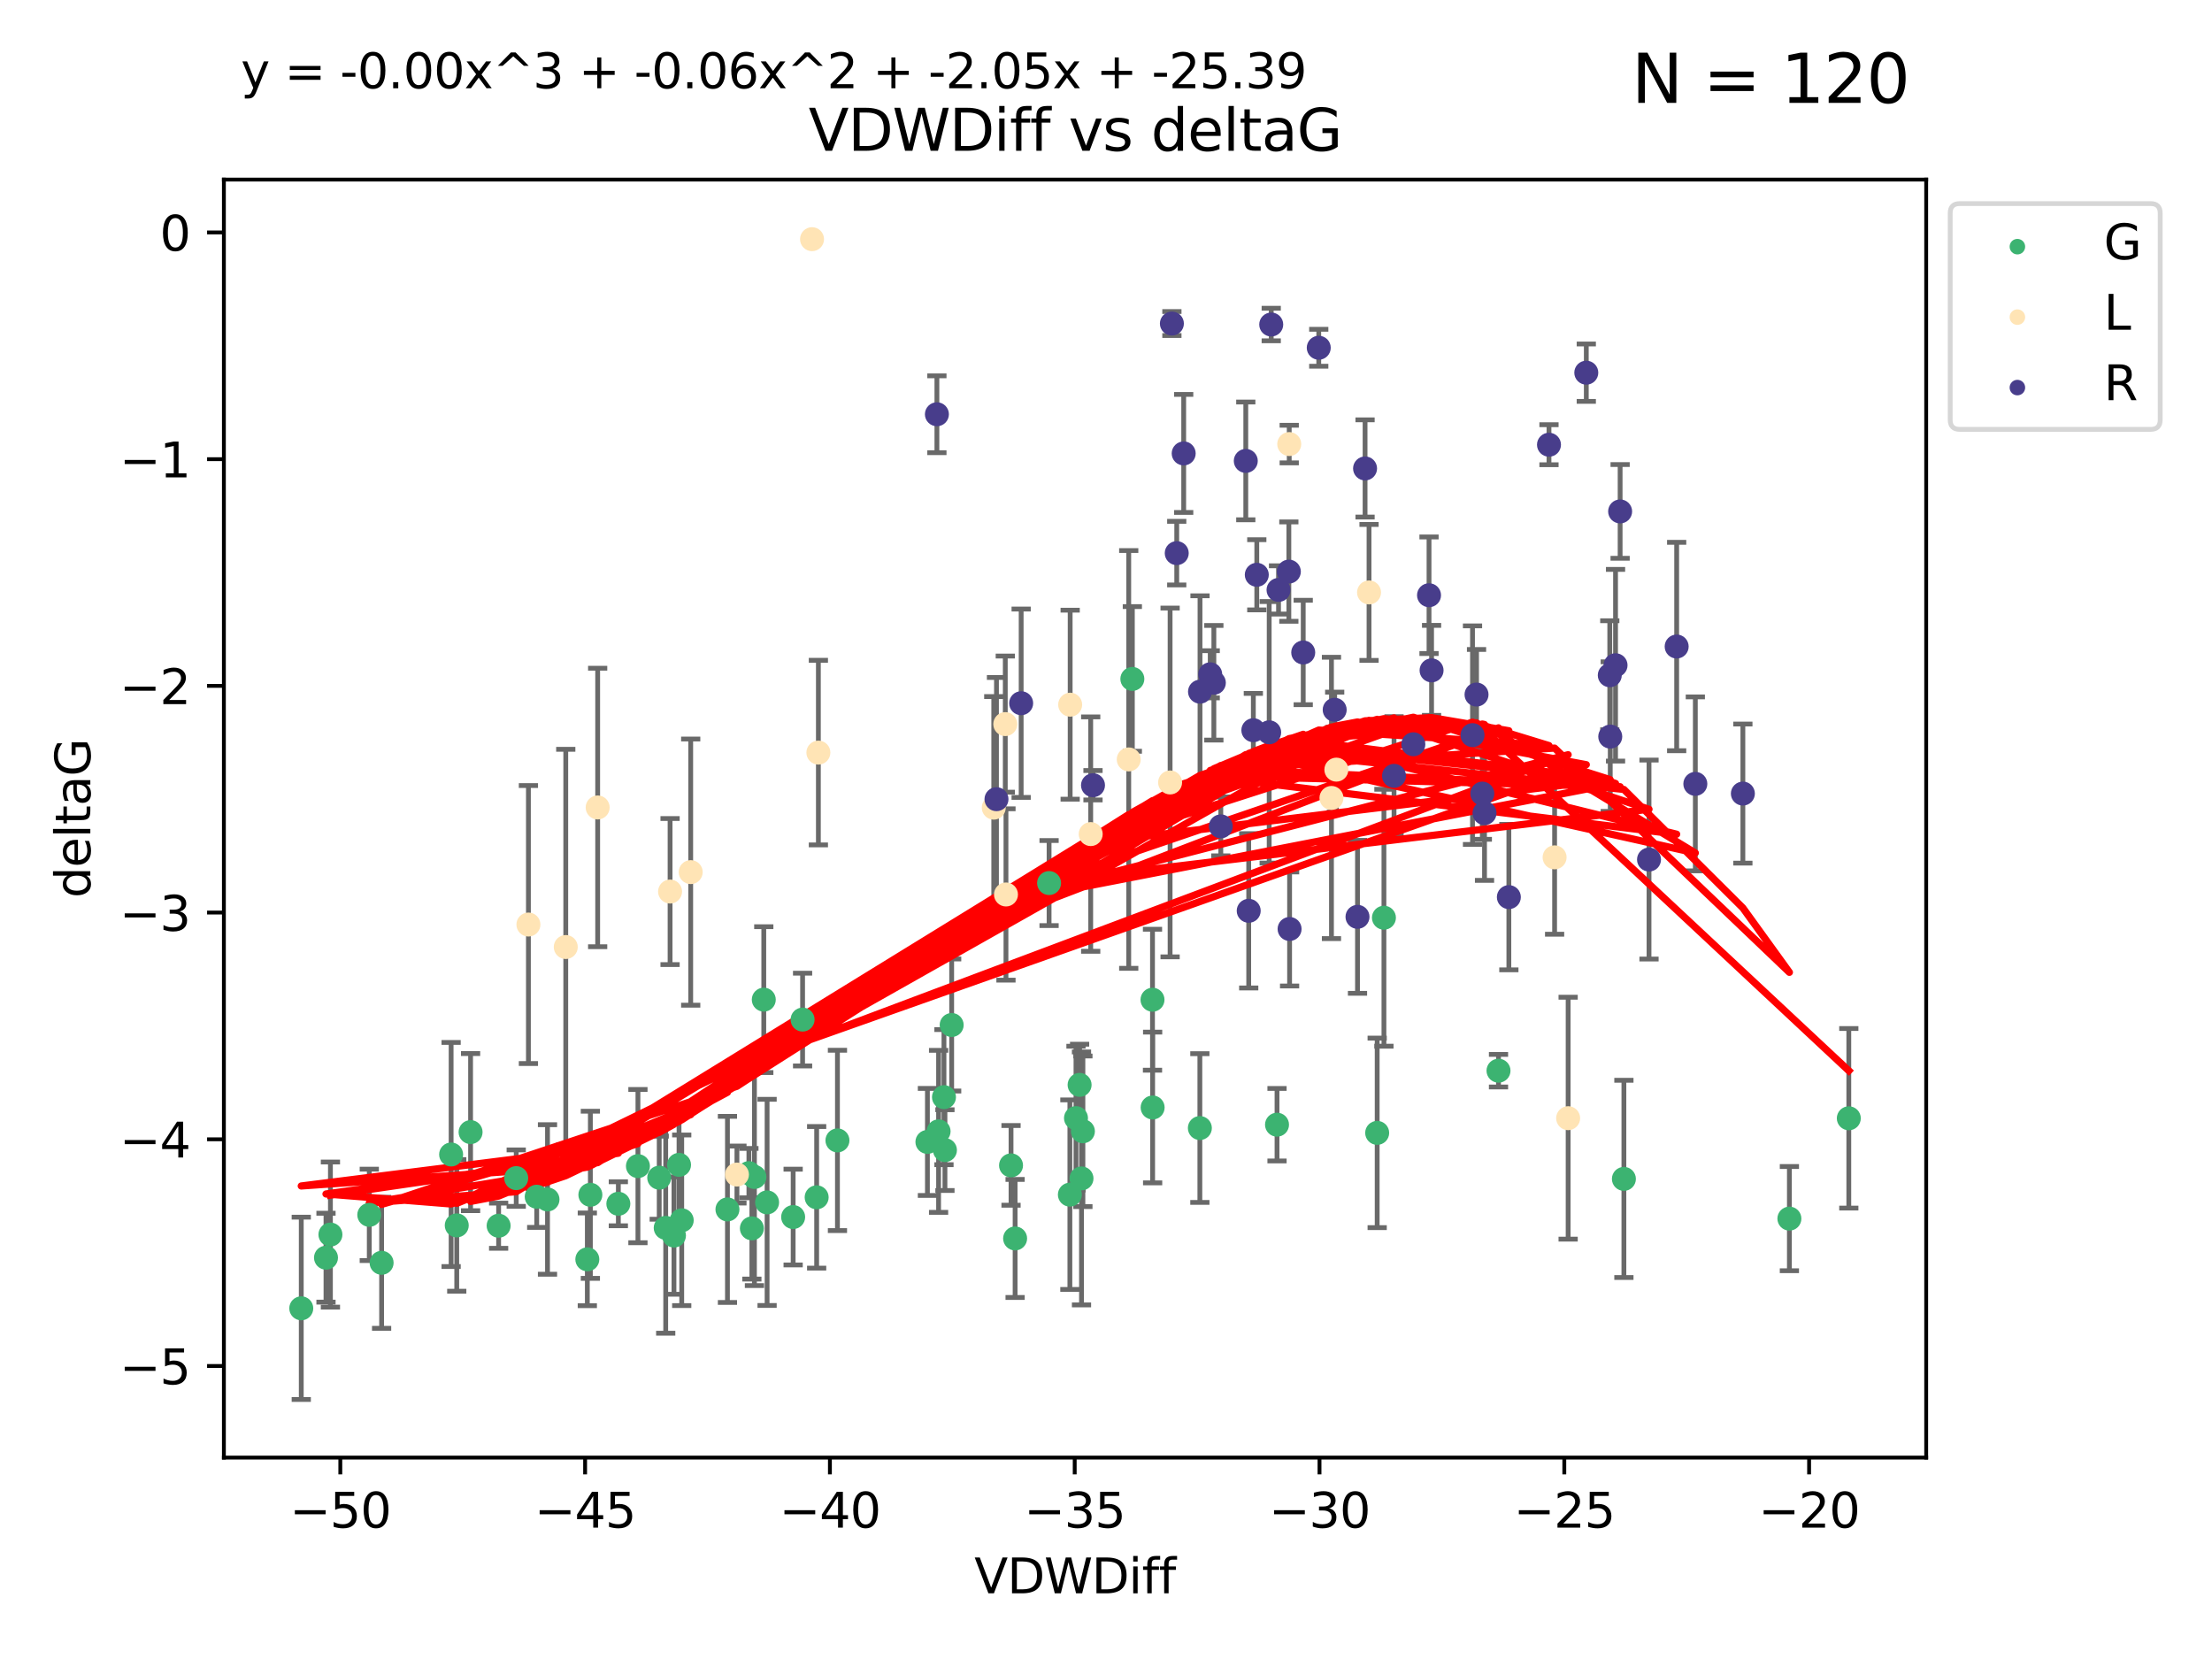 <?xml version="1.0" encoding="utf-8" standalone="no"?>
<!DOCTYPE svg PUBLIC "-//W3C//DTD SVG 1.1//EN"
  "http://www.w3.org/Graphics/SVG/1.1/DTD/svg11.dtd">
<svg xmlns:xlink="http://www.w3.org/1999/xlink" width="460.8pt" height="345.6pt" viewBox="0 0 460.8 345.6" xmlns="http://www.w3.org/2000/svg" version="1.1">
 <defs>
  <style type="text/css">*{stroke-linejoin: round; stroke-linecap: butt}</style>
 </defs>
 <g id="figure_1">
  <g id="patch_1">
   <path d="M 0 345.6 
L 460.8 345.6 
L 460.8 0 
L 0 0 
z
" style="fill: #ffffff"/>
  </g>
  <g id="axes_1">
   <g id="patch_2">
    <path d="M 46.64 303.64 
L 401.26 303.64 
L 401.26 37.411 
L 46.64 37.411 
z
" style="fill: #ffffff"/>
   </g>
   <g id="PathCollection_1">
    <defs>
     <path id="mf580280791" d="M 0 1.118 
C 0.297 1.118 0.581 1 0.791 0.791 
C 1 0.581 1.118 0.297 1.118 0 
C 1.118 -0.297 1 -0.581 0.791 -0.791 
C 0.581 -1 0.297 -1.118 0 -1.118 
C -0.297 -1.118 -0.581 -1 -0.791 -0.791 
C -1 -0.581 -1.118 -0.297 -1.118 0 
C -1.118 0.297 -1 0.581 -0.791 0.791 
C -0.581 1 -0.297 1.118 0 1.118 
z
" style="stroke: #3cb371"/>
    </defs>
    <g clip-path="url(#p32cef4a205)">
     <use xlink:href="#mf580280791" x="68.834" y="257.182" style="fill: #3cb371; stroke: #3cb371"/>
     <use xlink:href="#mf580280791" x="128.813" y="250.768" style="fill: #3cb371; stroke: #3cb371"/>
     <use xlink:href="#mf580280791" x="67.91" y="261.999" style="fill: #3cb371; stroke: #3cb371"/>
     <use xlink:href="#mf580280791" x="93.977" y="240.501" style="fill: #3cb371; stroke: #3cb371"/>
     <use xlink:href="#mf580280791" x="132.894" y="242.922" style="fill: #3cb371; stroke: #3cb371"/>
     <use xlink:href="#mf580280791" x="62.759" y="272.546" style="fill: #3cb371; stroke: #3cb371"/>
     <use xlink:href="#mf580280791" x="122.985" y="248.897" style="fill: #3cb371; stroke: #3cb371"/>
     <use xlink:href="#mf580280791" x="151.541" y="251.943" style="fill: #3cb371; stroke: #3cb371"/>
     <use xlink:href="#mf580280791" x="95.149" y="255.274" style="fill: #3cb371; stroke: #3cb371"/>
     <use xlink:href="#mf580280791" x="174.456" y="237.57" style="fill: #3cb371; stroke: #3cb371"/>
     <use xlink:href="#mf580280791" x="156.009" y="244.382" style="fill: #3cb371; stroke: #3cb371"/>
     <use xlink:href="#mf580280791" x="157.163" y="245.184" style="fill: #3cb371; stroke: #3cb371"/>
     <use xlink:href="#mf580280791" x="111.806" y="249.3" style="fill: #3cb371; stroke: #3cb371"/>
     <use xlink:href="#mf580280791" x="159.8" y="250.479" style="fill: #3cb371; stroke: #3cb371"/>
     <use xlink:href="#mf580280791" x="79.496" y="263.065" style="fill: #3cb371; stroke: #3cb371"/>
     <use xlink:href="#mf580280791" x="98.03" y="235.839" style="fill: #3cb371; stroke: #3cb371"/>
     <use xlink:href="#mf580280791" x="103.874" y="255.34" style="fill: #3cb371; stroke: #3cb371"/>
     <use xlink:href="#mf580280791" x="140.399" y="257.388" style="fill: #3cb371; stroke: #3cb371"/>
     <use xlink:href="#mf580280791" x="137.328" y="245.332" style="fill: #3cb371; stroke: #3cb371"/>
     <use xlink:href="#mf580280791" x="165.227" y="253.533" style="fill: #3cb371; stroke: #3cb371"/>
     <use xlink:href="#mf580280791" x="114.054" y="249.871" style="fill: #3cb371; stroke: #3cb371"/>
     <use xlink:href="#mf580280791" x="159.11" y="208.243" style="fill: #3cb371; stroke: #3cb371"/>
     <use xlink:href="#mf580280791" x="156.63" y="255.891" style="fill: #3cb371; stroke: #3cb371"/>
     <use xlink:href="#mf580280791" x="266.026" y="234.292" style="fill: #3cb371; stroke: #3cb371"/>
     <use xlink:href="#mf580280791" x="138.68" y="255.787" style="fill: #3cb371; stroke: #3cb371"/>
     <use xlink:href="#mf580280791" x="122.351" y="262.342" style="fill: #3cb371; stroke: #3cb371"/>
     <use xlink:href="#mf580280791" x="76.928" y="253.075" style="fill: #3cb371; stroke: #3cb371"/>
     <use xlink:href="#mf580280791" x="107.539" y="245.425" style="fill: #3cb371; stroke: #3cb371"/>
     <use xlink:href="#mf580280791" x="225.589" y="235.668" style="fill: #3cb371; stroke: #3cb371"/>
     <use xlink:href="#mf580280791" x="240.087" y="208.261" style="fill: #3cb371; stroke: #3cb371"/>
     <use xlink:href="#mf580280791" x="222.875" y="248.867" style="fill: #3cb371; stroke: #3cb371"/>
     <use xlink:href="#mf580280791" x="196.848" y="239.589" style="fill: #3cb371; stroke: #3cb371"/>
     <use xlink:href="#mf580280791" x="170.123" y="249.423" style="fill: #3cb371; stroke: #3cb371"/>
     <use xlink:href="#mf580280791" x="240.115" y="230.71" style="fill: #3cb371; stroke: #3cb371"/>
     <use xlink:href="#mf580280791" x="193.199" y="237.885" style="fill: #3cb371; stroke: #3cb371"/>
     <use xlink:href="#mf580280791" x="210.617" y="242.769" style="fill: #3cb371; stroke: #3cb371"/>
     <use xlink:href="#mf580280791" x="312.166" y="223.045" style="fill: #3cb371; stroke: #3cb371"/>
     <use xlink:href="#mf580280791" x="196.647" y="228.553" style="fill: #3cb371; stroke: #3cb371"/>
     <use xlink:href="#mf580280791" x="218.543" y="183.956" style="fill: #3cb371; stroke: #3cb371"/>
     <use xlink:href="#mf580280791" x="198.25" y="213.526" style="fill: #3cb371; stroke: #3cb371"/>
     <use xlink:href="#mf580280791" x="211.466" y="257.991" style="fill: #3cb371; stroke: #3cb371"/>
     <use xlink:href="#mf580280791" x="142.016" y="254.21" style="fill: #3cb371; stroke: #3cb371"/>
     <use xlink:href="#mf580280791" x="141.455" y="242.66" style="fill: #3cb371; stroke: #3cb371"/>
     <use xlink:href="#mf580280791" x="249.953" y="234.993" style="fill: #3cb371; stroke: #3cb371"/>
     <use xlink:href="#mf580280791" x="224.148" y="232.924" style="fill: #3cb371; stroke: #3cb371"/>
     <use xlink:href="#mf580280791" x="167.194" y="212.396" style="fill: #3cb371; stroke: #3cb371"/>
     <use xlink:href="#mf580280791" x="195.524" y="235.679" style="fill: #3cb371; stroke: #3cb371"/>
     <use xlink:href="#mf580280791" x="224.901" y="225.998" style="fill: #3cb371; stroke: #3cb371"/>
     <use xlink:href="#mf580280791" x="288.297" y="191.178" style="fill: #3cb371; stroke: #3cb371"/>
     <use xlink:href="#mf580280791" x="286.891" y="235.999" style="fill: #3cb371; stroke: #3cb371"/>
     <use xlink:href="#mf580280791" x="372.763" y="253.86" style="fill: #3cb371; stroke: #3cb371"/>
     <use xlink:href="#mf580280791" x="338.288" y="245.585" style="fill: #3cb371; stroke: #3cb371"/>
     <use xlink:href="#mf580280791" x="225.296" y="245.49" style="fill: #3cb371; stroke: #3cb371"/>
     <use xlink:href="#mf580280791" x="235.889" y="141.433" style="fill: #3cb371; stroke: #3cb371"/>
     <use xlink:href="#mf580280791" x="385.141" y="232.96" style="fill: #3cb371; stroke: #3cb371"/>
    </g>
   </g>
   <g id="PathCollection_2">
    <defs>
     <path id="mc0d9f3d449" d="M 0 1.118 
C 0.297 1.118 0.581 1 0.791 0.791 
C 1 0.581 1.118 0.297 1.118 0 
C 1.118 -0.297 1 -0.581 0.791 -0.791 
C 0.581 -1 0.297 -1.118 0 -1.118 
C -0.297 -1.118 -0.581 -1 -0.791 -0.791 
C -1 -0.581 -1.118 -0.297 -1.118 0 
C -1.118 0.297 -1 0.581 -0.791 0.791 
C -0.581 1 -0.297 1.118 0 1.118 
z
" style="stroke: #ffe4b5"/>
    </defs>
    <g clip-path="url(#p32cef4a205)">
     <use xlink:href="#mc0d9f3d449" x="139.588" y="185.725" style="fill: #ffe4b5; stroke: #ffe4b5"/>
     <use xlink:href="#mc0d9f3d449" x="153.518" y="244.684" style="fill: #ffe4b5; stroke: #ffe4b5"/>
     <use xlink:href="#mc0d9f3d449" x="143.887" y="181.675" style="fill: #ffe4b5; stroke: #ffe4b5"/>
     <use xlink:href="#mc0d9f3d449" x="169.161" y="49.825" style="fill: #ffe4b5; stroke: #ffe4b5"/>
     <use xlink:href="#mc0d9f3d449" x="235.137" y="158.203" style="fill: #ffe4b5; stroke: #ffe4b5"/>
     <use xlink:href="#mc0d9f3d449" x="285.195" y="123.412" style="fill: #ffe4b5; stroke: #ffe4b5"/>
     <use xlink:href="#mc0d9f3d449" x="170.483" y="156.779" style="fill: #ffe4b5; stroke: #ffe4b5"/>
     <use xlink:href="#mc0d9f3d449" x="277.369" y="166.226" style="fill: #ffe4b5; stroke: #ffe4b5"/>
     <use xlink:href="#mc0d9f3d449" x="209.419" y="150.844" style="fill: #ffe4b5; stroke: #ffe4b5"/>
     <use xlink:href="#mc0d9f3d449" x="124.505" y="168.208" style="fill: #ffe4b5; stroke: #ffe4b5"/>
     <use xlink:href="#mc0d9f3d449" x="209.562" y="186.336" style="fill: #ffe4b5; stroke: #ffe4b5"/>
     <use xlink:href="#mc0d9f3d449" x="110.079" y="192.599" style="fill: #ffe4b5; stroke: #ffe4b5"/>
     <use xlink:href="#mc0d9f3d449" x="117.859" y="197.283" style="fill: #ffe4b5; stroke: #ffe4b5"/>
     <use xlink:href="#mc0d9f3d449" x="326.672" y="232.938" style="fill: #ffe4b5; stroke: #ffe4b5"/>
     <use xlink:href="#mc0d9f3d449" x="278.388" y="160.331" style="fill: #ffe4b5; stroke: #ffe4b5"/>
     <use xlink:href="#mc0d9f3d449" x="268.57" y="92.507" style="fill: #ffe4b5; stroke: #ffe4b5"/>
     <use xlink:href="#mc0d9f3d449" x="243.753" y="163" style="fill: #ffe4b5; stroke: #ffe4b5"/>
     <use xlink:href="#mc0d9f3d449" x="323.852" y="178.6" style="fill: #ffe4b5; stroke: #ffe4b5"/>
     <use xlink:href="#mc0d9f3d449" x="222.935" y="146.798" style="fill: #ffe4b5; stroke: #ffe4b5"/>
     <use xlink:href="#mc0d9f3d449" x="227.214" y="173.755" style="fill: #ffe4b5; stroke: #ffe4b5"/>
     <use xlink:href="#mc0d9f3d449" x="207.018" y="168.247" style="fill: #ffe4b5; stroke: #ffe4b5"/>
    </g>
   </g>
   <g id="PathCollection_3">
    <defs>
     <path id="m922ff82237" d="M 0 1.118 
C 0.297 1.118 0.581 1 0.791 0.791 
C 1 0.581 1.118 0.297 1.118 0 
C 1.118 -0.297 1 -0.581 0.791 -0.791 
C 0.581 -1 0.297 -1.118 0 -1.118 
C -0.297 -1.118 -0.581 -1 -0.791 -0.791 
C -1 -0.581 -1.118 -0.297 -1.118 0 
C -1.118 0.297 -1 0.581 -0.791 0.791 
C -0.581 1 -0.297 1.118 0 1.118 
z
" style="stroke: #483d8b"/>
    </defs>
    <g clip-path="url(#p32cef4a205)">
     <use xlink:href="#m922ff82237" x="244.127" y="67.402" style="fill: #483d8b; stroke: #483d8b"/>
     <use xlink:href="#m922ff82237" x="195.174" y="86.297" style="fill: #483d8b; stroke: #483d8b"/>
     <use xlink:href="#m922ff82237" x="259.52" y="96.017" style="fill: #483d8b; stroke: #483d8b"/>
     <use xlink:href="#m922ff82237" x="264.396" y="152.556" style="fill: #483d8b; stroke: #483d8b"/>
     <use xlink:href="#m922ff82237" x="252.868" y="142.234" style="fill: #483d8b; stroke: #483d8b"/>
     <use xlink:href="#m922ff82237" x="337.502" y="106.539" style="fill: #483d8b; stroke: #483d8b"/>
     <use xlink:href="#m922ff82237" x="207.585" y="166.485" style="fill: #483d8b; stroke: #483d8b"/>
     <use xlink:href="#m922ff82237" x="330.454" y="77.635" style="fill: #483d8b; stroke: #483d8b"/>
     <use xlink:href="#m922ff82237" x="282.792" y="190.994" style="fill: #483d8b; stroke: #483d8b"/>
     <use xlink:href="#m922ff82237" x="278.04" y="147.86" style="fill: #483d8b; stroke: #483d8b"/>
     <use xlink:href="#m922ff82237" x="245.136" y="115.228" style="fill: #483d8b; stroke: #483d8b"/>
     <use xlink:href="#m922ff82237" x="254.315" y="172.149" style="fill: #483d8b; stroke: #483d8b"/>
     <use xlink:href="#m922ff82237" x="227.691" y="163.58" style="fill: #483d8b; stroke: #483d8b"/>
     <use xlink:href="#m922ff82237" x="349.279" y="134.683" style="fill: #483d8b; stroke: #483d8b"/>
     <use xlink:href="#m922ff82237" x="249.984" y="144.087" style="fill: #483d8b; stroke: #483d8b"/>
     <use xlink:href="#m922ff82237" x="284.368" y="97.586" style="fill: #483d8b; stroke: #483d8b"/>
     <use xlink:href="#m922ff82237" x="298.222" y="139.652" style="fill: #483d8b; stroke: #483d8b"/>
     <use xlink:href="#m922ff82237" x="314.323" y="186.886" style="fill: #483d8b; stroke: #483d8b"/>
     <use xlink:href="#m922ff82237" x="268.492" y="119.074" style="fill: #483d8b; stroke: #483d8b"/>
     <use xlink:href="#m922ff82237" x="335.445" y="153.445" style="fill: #483d8b; stroke: #483d8b"/>
     <use xlink:href="#m922ff82237" x="264.821" y="67.603" style="fill: #483d8b; stroke: #483d8b"/>
     <use xlink:href="#m922ff82237" x="261.094" y="152.116" style="fill: #483d8b; stroke: #483d8b"/>
     <use xlink:href="#m922ff82237" x="271.486" y="135.925" style="fill: #483d8b; stroke: #483d8b"/>
     <use xlink:href="#m922ff82237" x="260.13" y="189.737" style="fill: #483d8b; stroke: #483d8b"/>
     <use xlink:href="#m922ff82237" x="353.169" y="163.295" style="fill: #483d8b; stroke: #483d8b"/>
     <use xlink:href="#m922ff82237" x="308.796" y="165.325" style="fill: #483d8b; stroke: #483d8b"/>
     <use xlink:href="#m922ff82237" x="309.253" y="169.389" style="fill: #483d8b; stroke: #483d8b"/>
     <use xlink:href="#m922ff82237" x="266.342" y="122.892" style="fill: #483d8b; stroke: #483d8b"/>
     <use xlink:href="#m922ff82237" x="212.726" y="146.492" style="fill: #483d8b; stroke: #483d8b"/>
     <use xlink:href="#m922ff82237" x="343.52" y="179.06" style="fill: #483d8b; stroke: #483d8b"/>
     <use xlink:href="#m922ff82237" x="252.111" y="140.469" style="fill: #483d8b; stroke: #483d8b"/>
     <use xlink:href="#m922ff82237" x="363.073" y="165.316" style="fill: #483d8b; stroke: #483d8b"/>
     <use xlink:href="#m922ff82237" x="261.813" y="119.738" style="fill: #483d8b; stroke: #483d8b"/>
     <use xlink:href="#m922ff82237" x="294.424" y="155.045" style="fill: #483d8b; stroke: #483d8b"/>
     <use xlink:href="#m922ff82237" x="335.346" y="140.667" style="fill: #483d8b; stroke: #483d8b"/>
     <use xlink:href="#m922ff82237" x="290.401" y="161.626" style="fill: #483d8b; stroke: #483d8b"/>
     <use xlink:href="#m922ff82237" x="246.585" y="94.457" style="fill: #483d8b; stroke: #483d8b"/>
     <use xlink:href="#m922ff82237" x="274.721" y="72.443" style="fill: #483d8b; stroke: #483d8b"/>
     <use xlink:href="#m922ff82237" x="322.682" y="92.644" style="fill: #483d8b; stroke: #483d8b"/>
     <use xlink:href="#m922ff82237" x="306.751" y="153.144" style="fill: #483d8b; stroke: #483d8b"/>
     <use xlink:href="#m922ff82237" x="297.692" y="123.998" style="fill: #483d8b; stroke: #483d8b"/>
     <use xlink:href="#m922ff82237" x="336.547" y="138.582" style="fill: #483d8b; stroke: #483d8b"/>
     <use xlink:href="#m922ff82237" x="268.645" y="193.524" style="fill: #483d8b; stroke: #483d8b"/>
     <use xlink:href="#m922ff82237" x="307.589" y="144.69" style="fill: #483d8b; stroke: #483d8b"/>
    </g>
   </g>
   <g id="matplotlib.axis_1">
    <g id="xtick_1">
     <g id="line2d_1">
      <defs>
       <path id="m85e0aa751b" d="M 0 0 
L 0 3.5 
" style="stroke: #000000; stroke-width: 0.8"/>
      </defs>
      <g>
       <use xlink:href="#m85e0aa751b" x="70.893" y="303.64" style="stroke: #000000; stroke-width: 0.8"/>
      </g>
     </g>
     <g id="text_1">
      <!-- −50 -->
      <g transform="translate(60.341 318.238)scale(0.1 -0.1)">
       <defs>
        <path id="DejaVuSans-2212" d="M 678 2272 
L 4684 2272 
L 4684 1741 
L 678 1741 
L 678 2272 
z
" transform="scale(0.016)"/>
        <path id="DejaVuSans-35" d="M 691 4666 
L 3169 4666 
L 3169 4134 
L 1269 4134 
L 1269 2991 
Q 1406 3038 1543 3061 
Q 1681 3084 1819 3084 
Q 2600 3084 3056 2656 
Q 3513 2228 3513 1497 
Q 3513 744 3044 326 
Q 2575 -91 1722 -91 
Q 1428 -91 1123 -41 
Q 819 9 494 109 
L 494 744 
Q 775 591 1075 516 
Q 1375 441 1709 441 
Q 2250 441 2565 725 
Q 2881 1009 2881 1497 
Q 2881 1984 2565 2268 
Q 2250 2553 1709 2553 
Q 1456 2553 1204 2497 
Q 953 2441 691 2322 
L 691 4666 
z
" transform="scale(0.016)"/>
        <path id="DejaVuSans-30" d="M 2034 4250 
Q 1547 4250 1301 3770 
Q 1056 3291 1056 2328 
Q 1056 1369 1301 889 
Q 1547 409 2034 409 
Q 2525 409 2770 889 
Q 3016 1369 3016 2328 
Q 3016 3291 2770 3770 
Q 2525 4250 2034 4250 
z
M 2034 4750 
Q 2819 4750 3233 4129 
Q 3647 3509 3647 2328 
Q 3647 1150 3233 529 
Q 2819 -91 2034 -91 
Q 1250 -91 836 529 
Q 422 1150 422 2328 
Q 422 3509 836 4129 
Q 1250 4750 2034 4750 
z
" transform="scale(0.016)"/>
       </defs>
       <use xlink:href="#DejaVuSans-2212"/>
       <use xlink:href="#DejaVuSans-35" x="83.789"/>
       <use xlink:href="#DejaVuSans-30" x="147.412"/>
      </g>
     </g>
    </g>
    <g id="xtick_2">
     <g id="line2d_2">
      <g>
       <use xlink:href="#m85e0aa751b" x="121.889" y="303.64" style="stroke: #000000; stroke-width: 0.8"/>
      </g>
     </g>
     <g id="text_2">
      <!-- −45 -->
      <g transform="translate(111.336 318.238)scale(0.1 -0.1)">
       <defs>
        <path id="DejaVuSans-34" d="M 2419 4116 
L 825 1625 
L 2419 1625 
L 2419 4116 
z
M 2253 4666 
L 3047 4666 
L 3047 1625 
L 3713 1625 
L 3713 1100 
L 3047 1100 
L 3047 0 
L 2419 0 
L 2419 1100 
L 313 1100 
L 313 1709 
L 2253 4666 
z
" transform="scale(0.016)"/>
       </defs>
       <use xlink:href="#DejaVuSans-2212"/>
       <use xlink:href="#DejaVuSans-34" x="83.789"/>
       <use xlink:href="#DejaVuSans-35" x="147.412"/>
      </g>
     </g>
    </g>
    <g id="xtick_3">
     <g id="line2d_3">
      <g>
       <use xlink:href="#m85e0aa751b" x="172.885" y="303.64" style="stroke: #000000; stroke-width: 0.8"/>
      </g>
     </g>
     <g id="text_3">
      <!-- −40 -->
      <g transform="translate(162.332 318.238)scale(0.1 -0.1)">
       <use xlink:href="#DejaVuSans-2212"/>
       <use xlink:href="#DejaVuSans-34" x="83.789"/>
       <use xlink:href="#DejaVuSans-30" x="147.412"/>
      </g>
     </g>
    </g>
    <g id="xtick_4">
     <g id="line2d_4">
      <g>
       <use xlink:href="#m85e0aa751b" x="223.881" y="303.64" style="stroke: #000000; stroke-width: 0.8"/>
      </g>
     </g>
     <g id="text_4">
      <!-- −35 -->
      <g transform="translate(213.328 318.238)scale(0.1 -0.1)">
       <defs>
        <path id="DejaVuSans-33" d="M 2597 2516 
Q 3050 2419 3304 2112 
Q 3559 1806 3559 1356 
Q 3559 666 3084 287 
Q 2609 -91 1734 -91 
Q 1441 -91 1130 -33 
Q 819 25 488 141 
L 488 750 
Q 750 597 1062 519 
Q 1375 441 1716 441 
Q 2309 441 2620 675 
Q 2931 909 2931 1356 
Q 2931 1769 2642 2001 
Q 2353 2234 1838 2234 
L 1294 2234 
L 1294 2753 
L 1863 2753 
Q 2328 2753 2575 2939 
Q 2822 3125 2822 3475 
Q 2822 3834 2567 4026 
Q 2313 4219 1838 4219 
Q 1578 4219 1281 4162 
Q 984 4106 628 3988 
L 628 4550 
Q 988 4650 1302 4700 
Q 1616 4750 1894 4750 
Q 2613 4750 3031 4423 
Q 3450 4097 3450 3541 
Q 3450 3153 3228 2886 
Q 3006 2619 2597 2516 
z
" transform="scale(0.016)"/>
       </defs>
       <use xlink:href="#DejaVuSans-2212"/>
       <use xlink:href="#DejaVuSans-33" x="83.789"/>
       <use xlink:href="#DejaVuSans-35" x="147.412"/>
      </g>
     </g>
    </g>
    <g id="xtick_5">
     <g id="line2d_5">
      <g>
       <use xlink:href="#m85e0aa751b" x="274.877" y="303.64" style="stroke: #000000; stroke-width: 0.8"/>
      </g>
     </g>
     <g id="text_5">
      <!-- −30 -->
      <g transform="translate(264.324 318.238)scale(0.1 -0.1)">
       <use xlink:href="#DejaVuSans-2212"/>
       <use xlink:href="#DejaVuSans-33" x="83.789"/>
       <use xlink:href="#DejaVuSans-30" x="147.412"/>
      </g>
     </g>
    </g>
    <g id="xtick_6">
     <g id="line2d_6">
      <g>
       <use xlink:href="#m85e0aa751b" x="325.872" y="303.64" style="stroke: #000000; stroke-width: 0.8"/>
      </g>
     </g>
     <g id="text_6">
      <!-- −25 -->
      <g transform="translate(315.32 318.238)scale(0.1 -0.1)">
       <defs>
        <path id="DejaVuSans-32" d="M 1228 531 
L 3431 531 
L 3431 0 
L 469 0 
L 469 531 
Q 828 903 1448 1529 
Q 2069 2156 2228 2338 
Q 2531 2678 2651 2914 
Q 2772 3150 2772 3378 
Q 2772 3750 2511 3984 
Q 2250 4219 1831 4219 
Q 1534 4219 1204 4116 
Q 875 4013 500 3803 
L 500 4441 
Q 881 4594 1212 4672 
Q 1544 4750 1819 4750 
Q 2544 4750 2975 4387 
Q 3406 4025 3406 3419 
Q 3406 3131 3298 2873 
Q 3191 2616 2906 2266 
Q 2828 2175 2409 1742 
Q 1991 1309 1228 531 
z
" transform="scale(0.016)"/>
       </defs>
       <use xlink:href="#DejaVuSans-2212"/>
       <use xlink:href="#DejaVuSans-32" x="83.789"/>
       <use xlink:href="#DejaVuSans-35" x="147.412"/>
      </g>
     </g>
    </g>
    <g id="xtick_7">
     <g id="line2d_7">
      <g>
       <use xlink:href="#m85e0aa751b" x="376.868" y="303.64" style="stroke: #000000; stroke-width: 0.8"/>
      </g>
     </g>
     <g id="text_7">
      <!-- −20 -->
      <g transform="translate(366.316 318.238)scale(0.1 -0.1)">
       <use xlink:href="#DejaVuSans-2212"/>
       <use xlink:href="#DejaVuSans-32" x="83.789"/>
       <use xlink:href="#DejaVuSans-30" x="147.412"/>
      </g>
     </g>
    </g>
    <g id="text_8">
     <!-- VDWDiff -->
     <g transform="translate(202.977 331.917)scale(0.1 -0.1)">
      <defs>
       <path id="DejaVuSans-56" d="M 1831 0 
L 50 4666 
L 709 4666 
L 2188 738 
L 3669 4666 
L 4325 4666 
L 2547 0 
L 1831 0 
z
" transform="scale(0.016)"/>
       <path id="DejaVuSans-44" d="M 1259 4147 
L 1259 519 
L 2022 519 
Q 2988 519 3436 956 
Q 3884 1394 3884 2338 
Q 3884 3275 3436 3711 
Q 2988 4147 2022 4147 
L 1259 4147 
z
M 628 4666 
L 1925 4666 
Q 3281 4666 3915 4102 
Q 4550 3538 4550 2338 
Q 4550 1131 3912 565 
Q 3275 0 1925 0 
L 628 0 
L 628 4666 
z
" transform="scale(0.016)"/>
       <path id="DejaVuSans-57" d="M 213 4666 
L 850 4666 
L 1831 722 
L 2809 4666 
L 3519 4666 
L 4500 722 
L 5478 4666 
L 6119 4666 
L 4947 0 
L 4153 0 
L 3169 4050 
L 2175 0 
L 1381 0 
L 213 4666 
z
" transform="scale(0.016)"/>
       <path id="DejaVuSans-69" d="M 603 3500 
L 1178 3500 
L 1178 0 
L 603 0 
L 603 3500 
z
M 603 4863 
L 1178 4863 
L 1178 4134 
L 603 4134 
L 603 4863 
z
" transform="scale(0.016)"/>
       <path id="DejaVuSans-66" d="M 2375 4863 
L 2375 4384 
L 1825 4384 
Q 1516 4384 1395 4259 
Q 1275 4134 1275 3809 
L 1275 3500 
L 2222 3500 
L 2222 3053 
L 1275 3053 
L 1275 0 
L 697 0 
L 697 3053 
L 147 3053 
L 147 3500 
L 697 3500 
L 697 3744 
Q 697 4328 969 4595 
Q 1241 4863 1831 4863 
L 2375 4863 
z
" transform="scale(0.016)"/>
      </defs>
      <use xlink:href="#DejaVuSans-56"/>
      <use xlink:href="#DejaVuSans-44" x="68.408"/>
      <use xlink:href="#DejaVuSans-57" x="145.41"/>
      <use xlink:href="#DejaVuSans-44" x="244.287"/>
      <use xlink:href="#DejaVuSans-69" x="321.289"/>
      <use xlink:href="#DejaVuSans-66" x="349.072"/>
      <use xlink:href="#DejaVuSans-66" x="384.277"/>
     </g>
    </g>
   </g>
   <g id="matplotlib.axis_2">
    <g id="ytick_1">
     <g id="line2d_8">
      <defs>
       <path id="m53778e2709" d="M 0 0 
L -3.5 0 
" style="stroke: #000000; stroke-width: 0.8"/>
      </defs>
      <g>
       <use xlink:href="#m53778e2709" x="46.64" y="284.56" style="stroke: #000000; stroke-width: 0.8"/>
      </g>
     </g>
     <g id="text_9">
      <!-- −5 -->
      <g transform="translate(24.898 288.36)scale(0.1 -0.1)">
       <use xlink:href="#DejaVuSans-2212"/>
       <use xlink:href="#DejaVuSans-35" x="83.789"/>
      </g>
     </g>
    </g>
    <g id="ytick_2">
     <g id="line2d_9">
      <g>
       <use xlink:href="#m53778e2709" x="46.64" y="237.333" style="stroke: #000000; stroke-width: 0.8"/>
      </g>
     </g>
     <g id="text_10">
      <!-- −4 -->
      <g transform="translate(24.898 241.132)scale(0.1 -0.1)">
       <use xlink:href="#DejaVuSans-2212"/>
       <use xlink:href="#DejaVuSans-34" x="83.789"/>
      </g>
     </g>
    </g>
    <g id="ytick_3">
     <g id="line2d_10">
      <g>
       <use xlink:href="#m53778e2709" x="46.64" y="190.106" style="stroke: #000000; stroke-width: 0.8"/>
      </g>
     </g>
     <g id="text_11">
      <!-- −3 -->
      <g transform="translate(24.898 193.905)scale(0.1 -0.1)">
       <use xlink:href="#DejaVuSans-2212"/>
       <use xlink:href="#DejaVuSans-33" x="83.789"/>
      </g>
     </g>
    </g>
    <g id="ytick_4">
     <g id="line2d_11">
      <g>
       <use xlink:href="#m53778e2709" x="46.64" y="142.878" style="stroke: #000000; stroke-width: 0.8"/>
      </g>
     </g>
     <g id="text_12">
      <!-- −2 -->
      <g transform="translate(24.898 146.677)scale(0.1 -0.1)">
       <use xlink:href="#DejaVuSans-2212"/>
       <use xlink:href="#DejaVuSans-32" x="83.789"/>
      </g>
     </g>
    </g>
    <g id="ytick_5">
     <g id="line2d_12">
      <g>
       <use xlink:href="#m53778e2709" x="46.64" y="95.651" style="stroke: #000000; stroke-width: 0.8"/>
      </g>
     </g>
     <g id="text_13">
      <!-- −1 -->
      <g transform="translate(24.898 99.45)scale(0.1 -0.1)">
       <defs>
        <path id="DejaVuSans-31" d="M 794 531 
L 1825 531 
L 1825 4091 
L 703 3866 
L 703 4441 
L 1819 4666 
L 2450 4666 
L 2450 531 
L 3481 531 
L 3481 0 
L 794 0 
L 794 531 
z
" transform="scale(0.016)"/>
       </defs>
       <use xlink:href="#DejaVuSans-2212"/>
       <use xlink:href="#DejaVuSans-31" x="83.789"/>
      </g>
     </g>
    </g>
    <g id="ytick_6">
     <g id="line2d_13">
      <g>
       <use xlink:href="#m53778e2709" x="46.64" y="48.423" style="stroke: #000000; stroke-width: 0.8"/>
      </g>
     </g>
     <g id="text_14">
      <!-- 0 -->
      <g transform="translate(33.278 52.223)scale(0.1 -0.1)">
       <use xlink:href="#DejaVuSans-30"/>
      </g>
     </g>
    </g>
    <g id="text_15">
     <!-- deltaG -->
     <g transform="translate(18.818 187.064)rotate(-90)scale(0.1 -0.1)">
      <defs>
       <path id="DejaVuSans-64" d="M 2906 2969 
L 2906 4863 
L 3481 4863 
L 3481 0 
L 2906 0 
L 2906 525 
Q 2725 213 2448 61 
Q 2172 -91 1784 -91 
Q 1150 -91 751 415 
Q 353 922 353 1747 
Q 353 2572 751 3078 
Q 1150 3584 1784 3584 
Q 2172 3584 2448 3432 
Q 2725 3281 2906 2969 
z
M 947 1747 
Q 947 1113 1208 752 
Q 1469 391 1925 391 
Q 2381 391 2643 752 
Q 2906 1113 2906 1747 
Q 2906 2381 2643 2742 
Q 2381 3103 1925 3103 
Q 1469 3103 1208 2742 
Q 947 2381 947 1747 
z
" transform="scale(0.016)"/>
       <path id="DejaVuSans-65" d="M 3597 1894 
L 3597 1613 
L 953 1613 
Q 991 1019 1311 708 
Q 1631 397 2203 397 
Q 2534 397 2845 478 
Q 3156 559 3463 722 
L 3463 178 
Q 3153 47 2828 -22 
Q 2503 -91 2169 -91 
Q 1331 -91 842 396 
Q 353 884 353 1716 
Q 353 2575 817 3079 
Q 1281 3584 2069 3584 
Q 2775 3584 3186 3129 
Q 3597 2675 3597 1894 
z
M 3022 2063 
Q 3016 2534 2758 2815 
Q 2500 3097 2075 3097 
Q 1594 3097 1305 2825 
Q 1016 2553 972 2059 
L 3022 2063 
z
" transform="scale(0.016)"/>
       <path id="DejaVuSans-6c" d="M 603 4863 
L 1178 4863 
L 1178 0 
L 603 0 
L 603 4863 
z
" transform="scale(0.016)"/>
       <path id="DejaVuSans-74" d="M 1172 4494 
L 1172 3500 
L 2356 3500 
L 2356 3053 
L 1172 3053 
L 1172 1153 
Q 1172 725 1289 603 
Q 1406 481 1766 481 
L 2356 481 
L 2356 0 
L 1766 0 
Q 1100 0 847 248 
Q 594 497 594 1153 
L 594 3053 
L 172 3053 
L 172 3500 
L 594 3500 
L 594 4494 
L 1172 4494 
z
" transform="scale(0.016)"/>
       <path id="DejaVuSans-61" d="M 2194 1759 
Q 1497 1759 1228 1600 
Q 959 1441 959 1056 
Q 959 750 1161 570 
Q 1363 391 1709 391 
Q 2188 391 2477 730 
Q 2766 1069 2766 1631 
L 2766 1759 
L 2194 1759 
z
M 3341 1997 
L 3341 0 
L 2766 0 
L 2766 531 
Q 2569 213 2275 61 
Q 1981 -91 1556 -91 
Q 1019 -91 701 211 
Q 384 513 384 1019 
Q 384 1609 779 1909 
Q 1175 2209 1959 2209 
L 2766 2209 
L 2766 2266 
Q 2766 2663 2505 2880 
Q 2244 3097 1772 3097 
Q 1472 3097 1187 3025 
Q 903 2953 641 2809 
L 641 3341 
Q 956 3463 1253 3523 
Q 1550 3584 1831 3584 
Q 2591 3584 2966 3190 
Q 3341 2797 3341 1997 
z
" transform="scale(0.016)"/>
       <path id="DejaVuSans-47" d="M 3809 666 
L 3809 1919 
L 2778 1919 
L 2778 2438 
L 4434 2438 
L 4434 434 
Q 4069 175 3628 42 
Q 3188 -91 2688 -91 
Q 1594 -91 976 548 
Q 359 1188 359 2328 
Q 359 3472 976 4111 
Q 1594 4750 2688 4750 
Q 3144 4750 3555 4637 
Q 3966 4525 4313 4306 
L 4313 3634 
Q 3963 3931 3569 4081 
Q 3175 4231 2741 4231 
Q 1884 4231 1454 3753 
Q 1025 3275 1025 2328 
Q 1025 1384 1454 906 
Q 1884 428 2741 428 
Q 3075 428 3337 486 
Q 3600 544 3809 666 
z
" transform="scale(0.016)"/>
      </defs>
      <use xlink:href="#DejaVuSans-64"/>
      <use xlink:href="#DejaVuSans-65" x="63.477"/>
      <use xlink:href="#DejaVuSans-6c" x="125"/>
      <use xlink:href="#DejaVuSans-74" x="152.783"/>
      <use xlink:href="#DejaVuSans-61" x="191.992"/>
      <use xlink:href="#DejaVuSans-47" x="253.271"/>
     </g>
    </g>
   </g>
   <g id="LineCollection_1">
    <path d="M 68.834 272.296 
L 68.834 242.068 
" clip-path="url(#p32cef4a205)" style="fill: none; stroke: #696969"/>
    <path d="M 128.813 255.351 
L 128.813 246.184 
" clip-path="url(#p32cef4a205)" style="fill: none; stroke: #696969"/>
    <path d="M 67.91 271.258 
L 67.91 252.74 
" clip-path="url(#p32cef4a205)" style="fill: none; stroke: #696969"/>
    <path d="M 93.977 263.84 
L 93.977 217.163 
" clip-path="url(#p32cef4a205)" style="fill: none; stroke: #696969"/>
    <path d="M 132.894 258.884 
L 132.894 226.961 
" clip-path="url(#p32cef4a205)" style="fill: none; stroke: #696969"/>
    <path d="M 62.759 291.539 
L 62.759 253.554 
" clip-path="url(#p32cef4a205)" style="fill: none; stroke: #696969"/>
    <path d="M 122.985 266.304 
L 122.985 231.49 
" clip-path="url(#p32cef4a205)" style="fill: none; stroke: #696969"/>
    <path d="M 151.541 271.328 
L 151.541 232.557 
" clip-path="url(#p32cef4a205)" style="fill: none; stroke: #696969"/>
    <path d="M 95.149 268.985 
L 95.149 241.562 
" clip-path="url(#p32cef4a205)" style="fill: none; stroke: #696969"/>
    <path d="M 174.456 256.351 
L 174.456 218.789 
" clip-path="url(#p32cef4a205)" style="fill: none; stroke: #696969"/>
    <path d="M 156.009 249.527 
L 156.009 239.237 
" clip-path="url(#p32cef4a205)" style="fill: none; stroke: #696969"/>
    <path d="M 157.163 267.809 
L 157.163 222.558 
" clip-path="url(#p32cef4a205)" style="fill: none; stroke: #696969"/>
    <path d="M 111.806 255.687 
L 111.806 242.912 
" clip-path="url(#p32cef4a205)" style="fill: none; stroke: #696969"/>
    <path d="M 159.8 271.953 
L 159.8 229.006 
" clip-path="url(#p32cef4a205)" style="fill: none; stroke: #696969"/>
    <path d="M 79.496 276.714 
L 79.496 249.415 
" clip-path="url(#p32cef4a205)" style="fill: none; stroke: #696969"/>
    <path d="M 98.03 252.204 
L 98.03 219.474 
" clip-path="url(#p32cef4a205)" style="fill: none; stroke: #696969"/>
    <path d="M 103.874 260.046 
L 103.874 250.634 
" clip-path="url(#p32cef4a205)" style="fill: none; stroke: #696969"/>
    <path d="M 140.399 269.616 
L 140.399 245.16 
" clip-path="url(#p32cef4a205)" style="fill: none; stroke: #696969"/>
    <path d="M 137.328 253.984 
L 137.328 236.68 
" clip-path="url(#p32cef4a205)" style="fill: none; stroke: #696969"/>
    <path d="M 165.227 263.506 
L 165.227 243.559 
" clip-path="url(#p32cef4a205)" style="fill: none; stroke: #696969"/>
    <path d="M 114.054 265.445 
L 114.054 234.297 
" clip-path="url(#p32cef4a205)" style="fill: none; stroke: #696969"/>
    <path d="M 159.11 223.434 
L 159.11 193.052 
" clip-path="url(#p32cef4a205)" style="fill: none; stroke: #696969"/>
    <path d="M 156.63 266.454 
L 156.63 245.329 
" clip-path="url(#p32cef4a205)" style="fill: none; stroke: #696969"/>
    <path d="M 266.026 241.842 
L 266.026 226.742 
" clip-path="url(#p32cef4a205)" style="fill: none; stroke: #696969"/>
    <path d="M 138.68 277.735 
L 138.68 233.84 
" clip-path="url(#p32cef4a205)" style="fill: none; stroke: #696969"/>
    <path d="M 122.351 272.002 
L 122.351 252.682 
" clip-path="url(#p32cef4a205)" style="fill: none; stroke: #696969"/>
    <path d="M 76.928 262.599 
L 76.928 243.552 
" clip-path="url(#p32cef4a205)" style="fill: none; stroke: #696969"/>
    <path d="M 107.539 251.305 
L 107.539 239.545 
" clip-path="url(#p32cef4a205)" style="fill: none; stroke: #696969"/>
    <path d="M 225.589 251.35 
L 225.589 219.987 
" clip-path="url(#p32cef4a205)" style="fill: none; stroke: #696969"/>
    <path d="M 240.087 222.943 
L 240.087 193.58 
" clip-path="url(#p32cef4a205)" style="fill: none; stroke: #696969"/>
    <path d="M 222.875 268.609 
L 222.875 229.125 
" clip-path="url(#p32cef4a205)" style="fill: none; stroke: #696969"/>
    <path d="M 196.848 248.001 
L 196.848 231.178 
" clip-path="url(#p32cef4a205)" style="fill: none; stroke: #696969"/>
    <path d="M 170.123 264.171 
L 170.123 234.675 
" clip-path="url(#p32cef4a205)" style="fill: none; stroke: #696969"/>
    <path d="M 240.115 246.412 
L 240.115 215.007 
" clip-path="url(#p32cef4a205)" style="fill: none; stroke: #696969"/>
    <path d="M 193.199 249.033 
L 193.199 226.738 
" clip-path="url(#p32cef4a205)" style="fill: none; stroke: #696969"/>
    <path d="M 210.617 251.07 
L 210.617 234.467 
" clip-path="url(#p32cef4a205)" style="fill: none; stroke: #696969"/>
    <path d="M 312.166 226.438 
L 312.166 219.652 
" clip-path="url(#p32cef4a205)" style="fill: none; stroke: #696969"/>
    <path d="M 196.647 242.626 
L 196.647 214.481 
" clip-path="url(#p32cef4a205)" style="fill: none; stroke: #696969"/>
    <path d="M 218.543 192.814 
L 218.543 175.098 
" clip-path="url(#p32cef4a205)" style="fill: none; stroke: #696969"/>
    <path d="M 198.25 227.28 
L 198.25 199.771 
" clip-path="url(#p32cef4a205)" style="fill: none; stroke: #696969"/>
    <path d="M 211.466 270.285 
L 211.466 245.697 
" clip-path="url(#p32cef4a205)" style="fill: none; stroke: #696969"/>
    <path d="M 142.016 271.98 
L 142.016 236.439 
" clip-path="url(#p32cef4a205)" style="fill: none; stroke: #696969"/>
    <path d="M 141.455 254.419 
L 141.455 230.902 
" clip-path="url(#p32cef4a205)" style="fill: none; stroke: #696969"/>
    <path d="M 249.953 250.487 
L 249.953 219.499 
" clip-path="url(#p32cef4a205)" style="fill: none; stroke: #696969"/>
    <path d="M 224.148 247.9 
L 224.148 217.947 
" clip-path="url(#p32cef4a205)" style="fill: none; stroke: #696969"/>
    <path d="M 167.194 222.057 
L 167.194 202.736 
" clip-path="url(#p32cef4a205)" style="fill: none; stroke: #696969"/>
    <path d="M 195.524 252.554 
L 195.524 218.803 
" clip-path="url(#p32cef4a205)" style="fill: none; stroke: #696969"/>
    <path d="M 224.901 234.468 
L 224.901 217.529 
" clip-path="url(#p32cef4a205)" style="fill: none; stroke: #696969"/>
    <path d="M 288.297 217.938 
L 288.297 164.418 
" clip-path="url(#p32cef4a205)" style="fill: none; stroke: #696969"/>
    <path d="M 286.891 255.74 
L 286.891 216.257 
" clip-path="url(#p32cef4a205)" style="fill: none; stroke: #696969"/>
    <path d="M 372.763 264.71 
L 372.763 243.009 
" clip-path="url(#p32cef4a205)" style="fill: none; stroke: #696969"/>
    <path d="M 338.288 266.127 
L 338.288 225.043 
" clip-path="url(#p32cef4a205)" style="fill: none; stroke: #696969"/>
    <path d="M 225.296 271.836 
L 225.296 219.145 
" clip-path="url(#p32cef4a205)" style="fill: none; stroke: #696969"/>
    <path d="M 235.889 156.5 
L 235.889 126.366 
" clip-path="url(#p32cef4a205)" style="fill: none; stroke: #696969"/>
    <path d="M 385.141 251.662 
L 385.141 214.257 
" clip-path="url(#p32cef4a205)" style="fill: none; stroke: #696969"/>
   </g>
   <g id="line2d_14">
    <defs>
     <path id="m633ed86da0" d="M 2 0 
L -2 -0 
" style="stroke: #696969"/>
    </defs>
    <g clip-path="url(#p32cef4a205)">
     <use xlink:href="#m633ed86da0" x="68.834" y="272.296" style="fill: #696969; stroke: #696969"/>
     <use xlink:href="#m633ed86da0" x="128.813" y="255.351" style="fill: #696969; stroke: #696969"/>
     <use xlink:href="#m633ed86da0" x="67.91" y="271.258" style="fill: #696969; stroke: #696969"/>
     <use xlink:href="#m633ed86da0" x="93.977" y="263.84" style="fill: #696969; stroke: #696969"/>
     <use xlink:href="#m633ed86da0" x="132.894" y="258.884" style="fill: #696969; stroke: #696969"/>
     <use xlink:href="#m633ed86da0" x="62.759" y="291.539" style="fill: #696969; stroke: #696969"/>
     <use xlink:href="#m633ed86da0" x="122.985" y="266.304" style="fill: #696969; stroke: #696969"/>
     <use xlink:href="#m633ed86da0" x="151.541" y="271.328" style="fill: #696969; stroke: #696969"/>
     <use xlink:href="#m633ed86da0" x="95.149" y="268.985" style="fill: #696969; stroke: #696969"/>
     <use xlink:href="#m633ed86da0" x="174.456" y="256.351" style="fill: #696969; stroke: #696969"/>
     <use xlink:href="#m633ed86da0" x="156.009" y="249.527" style="fill: #696969; stroke: #696969"/>
     <use xlink:href="#m633ed86da0" x="157.163" y="267.809" style="fill: #696969; stroke: #696969"/>
     <use xlink:href="#m633ed86da0" x="111.806" y="255.687" style="fill: #696969; stroke: #696969"/>
     <use xlink:href="#m633ed86da0" x="159.8" y="271.953" style="fill: #696969; stroke: #696969"/>
     <use xlink:href="#m633ed86da0" x="79.496" y="276.714" style="fill: #696969; stroke: #696969"/>
     <use xlink:href="#m633ed86da0" x="98.03" y="252.204" style="fill: #696969; stroke: #696969"/>
     <use xlink:href="#m633ed86da0" x="103.874" y="260.046" style="fill: #696969; stroke: #696969"/>
     <use xlink:href="#m633ed86da0" x="140.399" y="269.616" style="fill: #696969; stroke: #696969"/>
     <use xlink:href="#m633ed86da0" x="137.328" y="253.984" style="fill: #696969; stroke: #696969"/>
     <use xlink:href="#m633ed86da0" x="165.227" y="263.506" style="fill: #696969; stroke: #696969"/>
     <use xlink:href="#m633ed86da0" x="114.054" y="265.445" style="fill: #696969; stroke: #696969"/>
     <use xlink:href="#m633ed86da0" x="159.11" y="223.434" style="fill: #696969; stroke: #696969"/>
     <use xlink:href="#m633ed86da0" x="156.63" y="266.454" style="fill: #696969; stroke: #696969"/>
     <use xlink:href="#m633ed86da0" x="266.026" y="241.842" style="fill: #696969; stroke: #696969"/>
     <use xlink:href="#m633ed86da0" x="138.68" y="277.735" style="fill: #696969; stroke: #696969"/>
     <use xlink:href="#m633ed86da0" x="122.351" y="272.002" style="fill: #696969; stroke: #696969"/>
     <use xlink:href="#m633ed86da0" x="76.928" y="262.599" style="fill: #696969; stroke: #696969"/>
     <use xlink:href="#m633ed86da0" x="107.539" y="251.305" style="fill: #696969; stroke: #696969"/>
     <use xlink:href="#m633ed86da0" x="225.589" y="251.35" style="fill: #696969; stroke: #696969"/>
     <use xlink:href="#m633ed86da0" x="240.087" y="222.943" style="fill: #696969; stroke: #696969"/>
     <use xlink:href="#m633ed86da0" x="222.875" y="268.609" style="fill: #696969; stroke: #696969"/>
     <use xlink:href="#m633ed86da0" x="196.848" y="248.001" style="fill: #696969; stroke: #696969"/>
     <use xlink:href="#m633ed86da0" x="170.123" y="264.171" style="fill: #696969; stroke: #696969"/>
     <use xlink:href="#m633ed86da0" x="240.115" y="246.412" style="fill: #696969; stroke: #696969"/>
     <use xlink:href="#m633ed86da0" x="193.199" y="249.033" style="fill: #696969; stroke: #696969"/>
     <use xlink:href="#m633ed86da0" x="210.617" y="251.07" style="fill: #696969; stroke: #696969"/>
     <use xlink:href="#m633ed86da0" x="312.166" y="226.438" style="fill: #696969; stroke: #696969"/>
     <use xlink:href="#m633ed86da0" x="196.647" y="242.626" style="fill: #696969; stroke: #696969"/>
     <use xlink:href="#m633ed86da0" x="218.543" y="192.814" style="fill: #696969; stroke: #696969"/>
     <use xlink:href="#m633ed86da0" x="198.25" y="227.28" style="fill: #696969; stroke: #696969"/>
     <use xlink:href="#m633ed86da0" x="211.466" y="270.285" style="fill: #696969; stroke: #696969"/>
     <use xlink:href="#m633ed86da0" x="142.016" y="271.98" style="fill: #696969; stroke: #696969"/>
     <use xlink:href="#m633ed86da0" x="141.455" y="254.419" style="fill: #696969; stroke: #696969"/>
     <use xlink:href="#m633ed86da0" x="249.953" y="250.487" style="fill: #696969; stroke: #696969"/>
     <use xlink:href="#m633ed86da0" x="224.148" y="247.9" style="fill: #696969; stroke: #696969"/>
     <use xlink:href="#m633ed86da0" x="167.194" y="222.057" style="fill: #696969; stroke: #696969"/>
     <use xlink:href="#m633ed86da0" x="195.524" y="252.554" style="fill: #696969; stroke: #696969"/>
     <use xlink:href="#m633ed86da0" x="224.901" y="234.468" style="fill: #696969; stroke: #696969"/>
     <use xlink:href="#m633ed86da0" x="288.297" y="217.938" style="fill: #696969; stroke: #696969"/>
     <use xlink:href="#m633ed86da0" x="286.891" y="255.74" style="fill: #696969; stroke: #696969"/>
     <use xlink:href="#m633ed86da0" x="372.763" y="264.71" style="fill: #696969; stroke: #696969"/>
     <use xlink:href="#m633ed86da0" x="338.288" y="266.127" style="fill: #696969; stroke: #696969"/>
     <use xlink:href="#m633ed86da0" x="225.296" y="271.836" style="fill: #696969; stroke: #696969"/>
     <use xlink:href="#m633ed86da0" x="235.889" y="156.5" style="fill: #696969; stroke: #696969"/>
     <use xlink:href="#m633ed86da0" x="385.141" y="251.662" style="fill: #696969; stroke: #696969"/>
    </g>
   </g>
   <g id="line2d_15">
    <g clip-path="url(#p32cef4a205)">
     <use xlink:href="#m633ed86da0" x="68.834" y="242.068" style="fill: #696969; stroke: #696969"/>
     <use xlink:href="#m633ed86da0" x="128.813" y="246.184" style="fill: #696969; stroke: #696969"/>
     <use xlink:href="#m633ed86da0" x="67.91" y="252.74" style="fill: #696969; stroke: #696969"/>
     <use xlink:href="#m633ed86da0" x="93.977" y="217.163" style="fill: #696969; stroke: #696969"/>
     <use xlink:href="#m633ed86da0" x="132.894" y="226.961" style="fill: #696969; stroke: #696969"/>
     <use xlink:href="#m633ed86da0" x="62.759" y="253.554" style="fill: #696969; stroke: #696969"/>
     <use xlink:href="#m633ed86da0" x="122.985" y="231.49" style="fill: #696969; stroke: #696969"/>
     <use xlink:href="#m633ed86da0" x="151.541" y="232.557" style="fill: #696969; stroke: #696969"/>
     <use xlink:href="#m633ed86da0" x="95.149" y="241.562" style="fill: #696969; stroke: #696969"/>
     <use xlink:href="#m633ed86da0" x="174.456" y="218.789" style="fill: #696969; stroke: #696969"/>
     <use xlink:href="#m633ed86da0" x="156.009" y="239.237" style="fill: #696969; stroke: #696969"/>
     <use xlink:href="#m633ed86da0" x="157.163" y="222.558" style="fill: #696969; stroke: #696969"/>
     <use xlink:href="#m633ed86da0" x="111.806" y="242.912" style="fill: #696969; stroke: #696969"/>
     <use xlink:href="#m633ed86da0" x="159.8" y="229.006" style="fill: #696969; stroke: #696969"/>
     <use xlink:href="#m633ed86da0" x="79.496" y="249.415" style="fill: #696969; stroke: #696969"/>
     <use xlink:href="#m633ed86da0" x="98.03" y="219.474" style="fill: #696969; stroke: #696969"/>
     <use xlink:href="#m633ed86da0" x="103.874" y="250.634" style="fill: #696969; stroke: #696969"/>
     <use xlink:href="#m633ed86da0" x="140.399" y="245.16" style="fill: #696969; stroke: #696969"/>
     <use xlink:href="#m633ed86da0" x="137.328" y="236.68" style="fill: #696969; stroke: #696969"/>
     <use xlink:href="#m633ed86da0" x="165.227" y="243.559" style="fill: #696969; stroke: #696969"/>
     <use xlink:href="#m633ed86da0" x="114.054" y="234.297" style="fill: #696969; stroke: #696969"/>
     <use xlink:href="#m633ed86da0" x="159.11" y="193.052" style="fill: #696969; stroke: #696969"/>
     <use xlink:href="#m633ed86da0" x="156.63" y="245.329" style="fill: #696969; stroke: #696969"/>
     <use xlink:href="#m633ed86da0" x="266.026" y="226.742" style="fill: #696969; stroke: #696969"/>
     <use xlink:href="#m633ed86da0" x="138.68" y="233.84" style="fill: #696969; stroke: #696969"/>
     <use xlink:href="#m633ed86da0" x="122.351" y="252.682" style="fill: #696969; stroke: #696969"/>
     <use xlink:href="#m633ed86da0" x="76.928" y="243.552" style="fill: #696969; stroke: #696969"/>
     <use xlink:href="#m633ed86da0" x="107.539" y="239.545" style="fill: #696969; stroke: #696969"/>
     <use xlink:href="#m633ed86da0" x="225.589" y="219.987" style="fill: #696969; stroke: #696969"/>
     <use xlink:href="#m633ed86da0" x="240.087" y="193.58" style="fill: #696969; stroke: #696969"/>
     <use xlink:href="#m633ed86da0" x="222.875" y="229.125" style="fill: #696969; stroke: #696969"/>
     <use xlink:href="#m633ed86da0" x="196.848" y="231.178" style="fill: #696969; stroke: #696969"/>
     <use xlink:href="#m633ed86da0" x="170.123" y="234.675" style="fill: #696969; stroke: #696969"/>
     <use xlink:href="#m633ed86da0" x="240.115" y="215.007" style="fill: #696969; stroke: #696969"/>
     <use xlink:href="#m633ed86da0" x="193.199" y="226.738" style="fill: #696969; stroke: #696969"/>
     <use xlink:href="#m633ed86da0" x="210.617" y="234.467" style="fill: #696969; stroke: #696969"/>
     <use xlink:href="#m633ed86da0" x="312.166" y="219.652" style="fill: #696969; stroke: #696969"/>
     <use xlink:href="#m633ed86da0" x="196.647" y="214.481" style="fill: #696969; stroke: #696969"/>
     <use xlink:href="#m633ed86da0" x="218.543" y="175.098" style="fill: #696969; stroke: #696969"/>
     <use xlink:href="#m633ed86da0" x="198.25" y="199.771" style="fill: #696969; stroke: #696969"/>
     <use xlink:href="#m633ed86da0" x="211.466" y="245.697" style="fill: #696969; stroke: #696969"/>
     <use xlink:href="#m633ed86da0" x="142.016" y="236.439" style="fill: #696969; stroke: #696969"/>
     <use xlink:href="#m633ed86da0" x="141.455" y="230.902" style="fill: #696969; stroke: #696969"/>
     <use xlink:href="#m633ed86da0" x="249.953" y="219.499" style="fill: #696969; stroke: #696969"/>
     <use xlink:href="#m633ed86da0" x="224.148" y="217.947" style="fill: #696969; stroke: #696969"/>
     <use xlink:href="#m633ed86da0" x="167.194" y="202.736" style="fill: #696969; stroke: #696969"/>
     <use xlink:href="#m633ed86da0" x="195.524" y="218.803" style="fill: #696969; stroke: #696969"/>
     <use xlink:href="#m633ed86da0" x="224.901" y="217.529" style="fill: #696969; stroke: #696969"/>
     <use xlink:href="#m633ed86da0" x="288.297" y="164.418" style="fill: #696969; stroke: #696969"/>
     <use xlink:href="#m633ed86da0" x="286.891" y="216.257" style="fill: #696969; stroke: #696969"/>
     <use xlink:href="#m633ed86da0" x="372.763" y="243.009" style="fill: #696969; stroke: #696969"/>
     <use xlink:href="#m633ed86da0" x="338.288" y="225.043" style="fill: #696969; stroke: #696969"/>
     <use xlink:href="#m633ed86da0" x="225.296" y="219.145" style="fill: #696969; stroke: #696969"/>
     <use xlink:href="#m633ed86da0" x="235.889" y="126.366" style="fill: #696969; stroke: #696969"/>
     <use xlink:href="#m633ed86da0" x="385.141" y="214.257" style="fill: #696969; stroke: #696969"/>
    </g>
   </g>
   <g id="LineCollection_2">
    <path d="M 139.588 200.937 
L 139.588 170.512 
" clip-path="url(#p32cef4a205)" style="fill: none; stroke: #696969"/>
    <path d="M 153.518 250.623 
L 153.518 238.744 
" clip-path="url(#p32cef4a205)" style="fill: none; stroke: #696969"/>
    <path d="M 143.887 209.398 
L 143.887 153.953 
" clip-path="url(#p32cef4a205)" style="fill: none; stroke: #696969"/>
    <path d="M 169.161 50.137 
L 169.161 49.513 
" clip-path="url(#p32cef4a205)" style="fill: none; stroke: #696969"/>
    <path d="M 235.137 201.718 
L 235.137 114.688 
" clip-path="url(#p32cef4a205)" style="fill: none; stroke: #696969"/>
    <path d="M 285.195 137.573 
L 285.195 109.251 
" clip-path="url(#p32cef4a205)" style="fill: none; stroke: #696969"/>
    <path d="M 170.483 176.009 
L 170.483 137.55 
" clip-path="url(#p32cef4a205)" style="fill: none; stroke: #696969"/>
    <path d="M 277.369 195.528 
L 277.369 136.923 
" clip-path="url(#p32cef4a205)" style="fill: none; stroke: #696969"/>
    <path d="M 209.419 165.02 
L 209.419 136.668 
" clip-path="url(#p32cef4a205)" style="fill: none; stroke: #696969"/>
    <path d="M 124.505 197.214 
L 124.505 139.202 
" clip-path="url(#p32cef4a205)" style="fill: none; stroke: #696969"/>
    <path d="M 209.562 204.185 
L 209.562 168.488 
" clip-path="url(#p32cef4a205)" style="fill: none; stroke: #696969"/>
    <path d="M 110.079 221.554 
L 110.079 163.643 
" clip-path="url(#p32cef4a205)" style="fill: none; stroke: #696969"/>
    <path d="M 117.859 238.471 
L 117.859 156.095 
" clip-path="url(#p32cef4a205)" style="fill: none; stroke: #696969"/>
    <path d="M 326.672 258.135 
L 326.672 207.742 
" clip-path="url(#p32cef4a205)" style="fill: none; stroke: #696969"/>
    <path d="M 278.388 169.175 
L 278.388 151.487 
" clip-path="url(#p32cef4a205)" style="fill: none; stroke: #696969"/>
    <path d="M 268.57 96.423 
L 268.57 88.592 
" clip-path="url(#p32cef4a205)" style="fill: none; stroke: #696969"/>
    <path d="M 243.753 199.33 
L 243.753 126.67 
" clip-path="url(#p32cef4a205)" style="fill: none; stroke: #696969"/>
    <path d="M 323.852 194.619 
L 323.852 162.582 
" clip-path="url(#p32cef4a205)" style="fill: none; stroke: #696969"/>
    <path d="M 222.935 166.48 
L 222.935 127.115 
" clip-path="url(#p32cef4a205)" style="fill: none; stroke: #696969"/>
    <path d="M 227.214 198.168 
L 227.214 149.342 
" clip-path="url(#p32cef4a205)" style="fill: none; stroke: #696969"/>
    <path d="M 207.018 191.387 
L 207.018 145.107 
" clip-path="url(#p32cef4a205)" style="fill: none; stroke: #696969"/>
   </g>
   <g id="line2d_16">
    <g clip-path="url(#p32cef4a205)">
     <use xlink:href="#m633ed86da0" x="139.588" y="200.937" style="fill: #696969; stroke: #696969"/>
     <use xlink:href="#m633ed86da0" x="153.518" y="250.623" style="fill: #696969; stroke: #696969"/>
     <use xlink:href="#m633ed86da0" x="143.887" y="209.398" style="fill: #696969; stroke: #696969"/>
     <use xlink:href="#m633ed86da0" x="169.161" y="50.137" style="fill: #696969; stroke: #696969"/>
     <use xlink:href="#m633ed86da0" x="235.137" y="201.718" style="fill: #696969; stroke: #696969"/>
     <use xlink:href="#m633ed86da0" x="285.195" y="137.573" style="fill: #696969; stroke: #696969"/>
     <use xlink:href="#m633ed86da0" x="170.483" y="176.009" style="fill: #696969; stroke: #696969"/>
     <use xlink:href="#m633ed86da0" x="277.369" y="195.528" style="fill: #696969; stroke: #696969"/>
     <use xlink:href="#m633ed86da0" x="209.419" y="165.02" style="fill: #696969; stroke: #696969"/>
     <use xlink:href="#m633ed86da0" x="124.505" y="197.214" style="fill: #696969; stroke: #696969"/>
     <use xlink:href="#m633ed86da0" x="209.562" y="204.185" style="fill: #696969; stroke: #696969"/>
     <use xlink:href="#m633ed86da0" x="110.079" y="221.554" style="fill: #696969; stroke: #696969"/>
     <use xlink:href="#m633ed86da0" x="117.859" y="238.471" style="fill: #696969; stroke: #696969"/>
     <use xlink:href="#m633ed86da0" x="326.672" y="258.135" style="fill: #696969; stroke: #696969"/>
     <use xlink:href="#m633ed86da0" x="278.388" y="169.175" style="fill: #696969; stroke: #696969"/>
     <use xlink:href="#m633ed86da0" x="268.57" y="96.423" style="fill: #696969; stroke: #696969"/>
     <use xlink:href="#m633ed86da0" x="243.753" y="199.33" style="fill: #696969; stroke: #696969"/>
     <use xlink:href="#m633ed86da0" x="323.852" y="194.619" style="fill: #696969; stroke: #696969"/>
     <use xlink:href="#m633ed86da0" x="222.935" y="166.48" style="fill: #696969; stroke: #696969"/>
     <use xlink:href="#m633ed86da0" x="227.214" y="198.168" style="fill: #696969; stroke: #696969"/>
     <use xlink:href="#m633ed86da0" x="207.018" y="191.387" style="fill: #696969; stroke: #696969"/>
    </g>
   </g>
   <g id="line2d_17">
    <g clip-path="url(#p32cef4a205)">
     <use xlink:href="#m633ed86da0" x="139.588" y="170.512" style="fill: #696969; stroke: #696969"/>
     <use xlink:href="#m633ed86da0" x="153.518" y="238.744" style="fill: #696969; stroke: #696969"/>
     <use xlink:href="#m633ed86da0" x="143.887" y="153.953" style="fill: #696969; stroke: #696969"/>
     <use xlink:href="#m633ed86da0" x="169.161" y="49.513" style="fill: #696969; stroke: #696969"/>
     <use xlink:href="#m633ed86da0" x="235.137" y="114.688" style="fill: #696969; stroke: #696969"/>
     <use xlink:href="#m633ed86da0" x="285.195" y="109.251" style="fill: #696969; stroke: #696969"/>
     <use xlink:href="#m633ed86da0" x="170.483" y="137.55" style="fill: #696969; stroke: #696969"/>
     <use xlink:href="#m633ed86da0" x="277.369" y="136.923" style="fill: #696969; stroke: #696969"/>
     <use xlink:href="#m633ed86da0" x="209.419" y="136.668" style="fill: #696969; stroke: #696969"/>
     <use xlink:href="#m633ed86da0" x="124.505" y="139.202" style="fill: #696969; stroke: #696969"/>
     <use xlink:href="#m633ed86da0" x="209.562" y="168.488" style="fill: #696969; stroke: #696969"/>
     <use xlink:href="#m633ed86da0" x="110.079" y="163.643" style="fill: #696969; stroke: #696969"/>
     <use xlink:href="#m633ed86da0" x="117.859" y="156.095" style="fill: #696969; stroke: #696969"/>
     <use xlink:href="#m633ed86da0" x="326.672" y="207.742" style="fill: #696969; stroke: #696969"/>
     <use xlink:href="#m633ed86da0" x="278.388" y="151.487" style="fill: #696969; stroke: #696969"/>
     <use xlink:href="#m633ed86da0" x="268.57" y="88.592" style="fill: #696969; stroke: #696969"/>
     <use xlink:href="#m633ed86da0" x="243.753" y="126.67" style="fill: #696969; stroke: #696969"/>
     <use xlink:href="#m633ed86da0" x="323.852" y="162.582" style="fill: #696969; stroke: #696969"/>
     <use xlink:href="#m633ed86da0" x="222.935" y="127.115" style="fill: #696969; stroke: #696969"/>
     <use xlink:href="#m633ed86da0" x="227.214" y="149.342" style="fill: #696969; stroke: #696969"/>
     <use xlink:href="#m633ed86da0" x="207.018" y="145.107" style="fill: #696969; stroke: #696969"/>
    </g>
   </g>
   <g id="LineCollection_3">
    <path d="M 244.127 69.902 
L 244.127 64.902 
" clip-path="url(#p32cef4a205)" style="fill: none; stroke: #696969"/>
    <path d="M 195.174 94.302 
L 195.174 78.292 
" clip-path="url(#p32cef4a205)" style="fill: none; stroke: #696969"/>
    <path d="M 259.52 108.281 
L 259.52 83.752 
" clip-path="url(#p32cef4a205)" style="fill: none; stroke: #696969"/>
    <path d="M 264.396 179.798 
L 264.396 125.314 
" clip-path="url(#p32cef4a205)" style="fill: none; stroke: #696969"/>
    <path d="M 252.868 154.175 
L 252.868 130.293 
" clip-path="url(#p32cef4a205)" style="fill: none; stroke: #696969"/>
    <path d="M 337.502 116.299 
L 337.502 96.778 
" clip-path="url(#p32cef4a205)" style="fill: none; stroke: #696969"/>
    <path d="M 207.585 191.843 
L 207.585 141.126 
" clip-path="url(#p32cef4a205)" style="fill: none; stroke: #696969"/>
    <path d="M 330.454 83.616 
L 330.454 71.654 
" clip-path="url(#p32cef4a205)" style="fill: none; stroke: #696969"/>
    <path d="M 282.792 206.925 
L 282.792 175.064 
" clip-path="url(#p32cef4a205)" style="fill: none; stroke: #696969"/>
    <path d="M 278.04 151.53 
L 278.04 144.189 
" clip-path="url(#p32cef4a205)" style="fill: none; stroke: #696969"/>
    <path d="M 245.136 121.857 
L 245.136 108.6 
" clip-path="url(#p32cef4a205)" style="fill: none; stroke: #696969"/>
    <path d="M 254.315 178.276 
L 254.315 166.021 
" clip-path="url(#p32cef4a205)" style="fill: none; stroke: #696969"/>
    <path d="M 227.691 166.642 
L 227.691 160.518 
" clip-path="url(#p32cef4a205)" style="fill: none; stroke: #696969"/>
    <path d="M 349.279 156.391 
L 349.279 112.975 
" clip-path="url(#p32cef4a205)" style="fill: none; stroke: #696969"/>
    <path d="M 249.984 164.06 
L 249.984 124.115 
" clip-path="url(#p32cef4a205)" style="fill: none; stroke: #696969"/>
    <path d="M 284.368 107.71 
L 284.368 87.462 
" clip-path="url(#p32cef4a205)" style="fill: none; stroke: #696969"/>
    <path d="M 298.222 149.028 
L 298.222 130.277 
" clip-path="url(#p32cef4a205)" style="fill: none; stroke: #696969"/>
    <path d="M 314.323 202.033 
L 314.323 171.739 
" clip-path="url(#p32cef4a205)" style="fill: none; stroke: #696969"/>
    <path d="M 268.492 129.423 
L 268.492 108.724 
" clip-path="url(#p32cef4a205)" style="fill: none; stroke: #696969"/>
    <path d="M 335.445 169.025 
L 335.445 137.865 
" clip-path="url(#p32cef4a205)" style="fill: none; stroke: #696969"/>
    <path d="M 264.821 70.994 
L 264.821 64.211 
" clip-path="url(#p32cef4a205)" style="fill: none; stroke: #696969"/>
    <path d="M 261.094 159.782 
L 261.094 144.45 
" clip-path="url(#p32cef4a205)" style="fill: none; stroke: #696969"/>
    <path d="M 271.486 146.798 
L 271.486 125.052 
" clip-path="url(#p32cef4a205)" style="fill: none; stroke: #696969"/>
    <path d="M 260.13 205.813 
L 260.13 173.661 
" clip-path="url(#p32cef4a205)" style="fill: none; stroke: #696969"/>
    <path d="M 353.169 181.416 
L 353.169 145.175 
" clip-path="url(#p32cef4a205)" style="fill: none; stroke: #696969"/>
    <path d="M 308.796 174.841 
L 308.796 155.809 
" clip-path="url(#p32cef4a205)" style="fill: none; stroke: #696969"/>
    <path d="M 309.253 183.399 
L 309.253 155.379 
" clip-path="url(#p32cef4a205)" style="fill: none; stroke: #696969"/>
    <path d="M 266.342 127.919 
L 266.342 117.865 
" clip-path="url(#p32cef4a205)" style="fill: none; stroke: #696969"/>
    <path d="M 212.726 166.111 
L 212.726 126.873 
" clip-path="url(#p32cef4a205)" style="fill: none; stroke: #696969"/>
    <path d="M 343.52 199.786 
L 343.52 158.334 
" clip-path="url(#p32cef4a205)" style="fill: none; stroke: #696969"/>
    <path d="M 252.111 145.382 
L 252.111 135.555 
" clip-path="url(#p32cef4a205)" style="fill: none; stroke: #696969"/>
    <path d="M 363.073 179.806 
L 363.073 150.826 
" clip-path="url(#p32cef4a205)" style="fill: none; stroke: #696969"/>
    <path d="M 261.813 127.048 
L 261.813 112.428 
" clip-path="url(#p32cef4a205)" style="fill: none; stroke: #696969"/>
    <path d="M 294.424 157.38 
L 294.424 152.71 
" clip-path="url(#p32cef4a205)" style="fill: none; stroke: #696969"/>
    <path d="M 335.346 152.021 
L 335.346 129.313 
" clip-path="url(#p32cef4a205)" style="fill: none; stroke: #696969"/>
    <path d="M 290.401 173.954 
L 290.401 149.297 
" clip-path="url(#p32cef4a205)" style="fill: none; stroke: #696969"/>
    <path d="M 246.585 106.753 
L 246.585 82.161 
" clip-path="url(#p32cef4a205)" style="fill: none; stroke: #696969"/>
    <path d="M 274.721 76.29 
L 274.721 68.597 
" clip-path="url(#p32cef4a205)" style="fill: none; stroke: #696969"/>
    <path d="M 322.682 96.814 
L 322.682 88.474 
" clip-path="url(#p32cef4a205)" style="fill: none; stroke: #696969"/>
    <path d="M 306.751 175.906 
L 306.751 130.382 
" clip-path="url(#p32cef4a205)" style="fill: none; stroke: #696969"/>
    <path d="M 297.692 136.137 
L 297.692 111.859 
" clip-path="url(#p32cef4a205)" style="fill: none; stroke: #696969"/>
    <path d="M 336.547 158.549 
L 336.547 118.615 
" clip-path="url(#p32cef4a205)" style="fill: none; stroke: #696969"/>
    <path d="M 268.645 205.401 
L 268.645 181.647 
" clip-path="url(#p32cef4a205)" style="fill: none; stroke: #696969"/>
    <path d="M 307.589 154.082 
L 307.589 135.298 
" clip-path="url(#p32cef4a205)" style="fill: none; stroke: #696969"/>
   </g>
   <g id="line2d_18">
    <g clip-path="url(#p32cef4a205)">
     <use xlink:href="#m633ed86da0" x="244.127" y="69.902" style="fill: #696969; stroke: #696969"/>
     <use xlink:href="#m633ed86da0" x="195.174" y="94.302" style="fill: #696969; stroke: #696969"/>
     <use xlink:href="#m633ed86da0" x="259.52" y="108.281" style="fill: #696969; stroke: #696969"/>
     <use xlink:href="#m633ed86da0" x="264.396" y="179.798" style="fill: #696969; stroke: #696969"/>
     <use xlink:href="#m633ed86da0" x="252.868" y="154.175" style="fill: #696969; stroke: #696969"/>
     <use xlink:href="#m633ed86da0" x="337.502" y="116.299" style="fill: #696969; stroke: #696969"/>
     <use xlink:href="#m633ed86da0" x="207.585" y="191.843" style="fill: #696969; stroke: #696969"/>
     <use xlink:href="#m633ed86da0" x="330.454" y="83.616" style="fill: #696969; stroke: #696969"/>
     <use xlink:href="#m633ed86da0" x="282.792" y="206.925" style="fill: #696969; stroke: #696969"/>
     <use xlink:href="#m633ed86da0" x="278.04" y="151.53" style="fill: #696969; stroke: #696969"/>
     <use xlink:href="#m633ed86da0" x="245.136" y="121.857" style="fill: #696969; stroke: #696969"/>
     <use xlink:href="#m633ed86da0" x="254.315" y="178.276" style="fill: #696969; stroke: #696969"/>
     <use xlink:href="#m633ed86da0" x="227.691" y="166.642" style="fill: #696969; stroke: #696969"/>
     <use xlink:href="#m633ed86da0" x="349.279" y="156.391" style="fill: #696969; stroke: #696969"/>
     <use xlink:href="#m633ed86da0" x="249.984" y="164.06" style="fill: #696969; stroke: #696969"/>
     <use xlink:href="#m633ed86da0" x="284.368" y="107.71" style="fill: #696969; stroke: #696969"/>
     <use xlink:href="#m633ed86da0" x="298.222" y="149.028" style="fill: #696969; stroke: #696969"/>
     <use xlink:href="#m633ed86da0" x="314.323" y="202.033" style="fill: #696969; stroke: #696969"/>
     <use xlink:href="#m633ed86da0" x="268.492" y="129.423" style="fill: #696969; stroke: #696969"/>
     <use xlink:href="#m633ed86da0" x="335.445" y="169.025" style="fill: #696969; stroke: #696969"/>
     <use xlink:href="#m633ed86da0" x="264.821" y="70.994" style="fill: #696969; stroke: #696969"/>
     <use xlink:href="#m633ed86da0" x="261.094" y="159.782" style="fill: #696969; stroke: #696969"/>
     <use xlink:href="#m633ed86da0" x="271.486" y="146.798" style="fill: #696969; stroke: #696969"/>
     <use xlink:href="#m633ed86da0" x="260.13" y="205.813" style="fill: #696969; stroke: #696969"/>
     <use xlink:href="#m633ed86da0" x="353.169" y="181.416" style="fill: #696969; stroke: #696969"/>
     <use xlink:href="#m633ed86da0" x="308.796" y="174.841" style="fill: #696969; stroke: #696969"/>
     <use xlink:href="#m633ed86da0" x="309.253" y="183.399" style="fill: #696969; stroke: #696969"/>
     <use xlink:href="#m633ed86da0" x="266.342" y="127.919" style="fill: #696969; stroke: #696969"/>
     <use xlink:href="#m633ed86da0" x="212.726" y="166.111" style="fill: #696969; stroke: #696969"/>
     <use xlink:href="#m633ed86da0" x="343.52" y="199.786" style="fill: #696969; stroke: #696969"/>
     <use xlink:href="#m633ed86da0" x="252.111" y="145.382" style="fill: #696969; stroke: #696969"/>
     <use xlink:href="#m633ed86da0" x="363.073" y="179.806" style="fill: #696969; stroke: #696969"/>
     <use xlink:href="#m633ed86da0" x="261.813" y="127.048" style="fill: #696969; stroke: #696969"/>
     <use xlink:href="#m633ed86da0" x="294.424" y="157.38" style="fill: #696969; stroke: #696969"/>
     <use xlink:href="#m633ed86da0" x="335.346" y="152.021" style="fill: #696969; stroke: #696969"/>
     <use xlink:href="#m633ed86da0" x="290.401" y="173.954" style="fill: #696969; stroke: #696969"/>
     <use xlink:href="#m633ed86da0" x="246.585" y="106.753" style="fill: #696969; stroke: #696969"/>
     <use xlink:href="#m633ed86da0" x="274.721" y="76.29" style="fill: #696969; stroke: #696969"/>
     <use xlink:href="#m633ed86da0" x="322.682" y="96.814" style="fill: #696969; stroke: #696969"/>
     <use xlink:href="#m633ed86da0" x="306.751" y="175.906" style="fill: #696969; stroke: #696969"/>
     <use xlink:href="#m633ed86da0" x="297.692" y="136.137" style="fill: #696969; stroke: #696969"/>
     <use xlink:href="#m633ed86da0" x="336.547" y="158.549" style="fill: #696969; stroke: #696969"/>
     <use xlink:href="#m633ed86da0" x="268.645" y="205.401" style="fill: #696969; stroke: #696969"/>
     <use xlink:href="#m633ed86da0" x="307.589" y="154.082" style="fill: #696969; stroke: #696969"/>
    </g>
   </g>
   <g id="line2d_19">
    <g clip-path="url(#p32cef4a205)">
     <use xlink:href="#m633ed86da0" x="244.127" y="64.902" style="fill: #696969; stroke: #696969"/>
     <use xlink:href="#m633ed86da0" x="195.174" y="78.292" style="fill: #696969; stroke: #696969"/>
     <use xlink:href="#m633ed86da0" x="259.52" y="83.752" style="fill: #696969; stroke: #696969"/>
     <use xlink:href="#m633ed86da0" x="264.396" y="125.314" style="fill: #696969; stroke: #696969"/>
     <use xlink:href="#m633ed86da0" x="252.868" y="130.293" style="fill: #696969; stroke: #696969"/>
     <use xlink:href="#m633ed86da0" x="337.502" y="96.778" style="fill: #696969; stroke: #696969"/>
     <use xlink:href="#m633ed86da0" x="207.585" y="141.126" style="fill: #696969; stroke: #696969"/>
     <use xlink:href="#m633ed86da0" x="330.454" y="71.654" style="fill: #696969; stroke: #696969"/>
     <use xlink:href="#m633ed86da0" x="282.792" y="175.064" style="fill: #696969; stroke: #696969"/>
     <use xlink:href="#m633ed86da0" x="278.04" y="144.189" style="fill: #696969; stroke: #696969"/>
     <use xlink:href="#m633ed86da0" x="245.136" y="108.6" style="fill: #696969; stroke: #696969"/>
     <use xlink:href="#m633ed86da0" x="254.315" y="166.021" style="fill: #696969; stroke: #696969"/>
     <use xlink:href="#m633ed86da0" x="227.691" y="160.518" style="fill: #696969; stroke: #696969"/>
     <use xlink:href="#m633ed86da0" x="349.279" y="112.975" style="fill: #696969; stroke: #696969"/>
     <use xlink:href="#m633ed86da0" x="249.984" y="124.115" style="fill: #696969; stroke: #696969"/>
     <use xlink:href="#m633ed86da0" x="284.368" y="87.462" style="fill: #696969; stroke: #696969"/>
     <use xlink:href="#m633ed86da0" x="298.222" y="130.277" style="fill: #696969; stroke: #696969"/>
     <use xlink:href="#m633ed86da0" x="314.323" y="171.739" style="fill: #696969; stroke: #696969"/>
     <use xlink:href="#m633ed86da0" x="268.492" y="108.724" style="fill: #696969; stroke: #696969"/>
     <use xlink:href="#m633ed86da0" x="335.445" y="137.865" style="fill: #696969; stroke: #696969"/>
     <use xlink:href="#m633ed86da0" x="264.821" y="64.211" style="fill: #696969; stroke: #696969"/>
     <use xlink:href="#m633ed86da0" x="261.094" y="144.45" style="fill: #696969; stroke: #696969"/>
     <use xlink:href="#m633ed86da0" x="271.486" y="125.052" style="fill: #696969; stroke: #696969"/>
     <use xlink:href="#m633ed86da0" x="260.13" y="173.661" style="fill: #696969; stroke: #696969"/>
     <use xlink:href="#m633ed86da0" x="353.169" y="145.175" style="fill: #696969; stroke: #696969"/>
     <use xlink:href="#m633ed86da0" x="308.796" y="155.809" style="fill: #696969; stroke: #696969"/>
     <use xlink:href="#m633ed86da0" x="309.253" y="155.379" style="fill: #696969; stroke: #696969"/>
     <use xlink:href="#m633ed86da0" x="266.342" y="117.865" style="fill: #696969; stroke: #696969"/>
     <use xlink:href="#m633ed86da0" x="212.726" y="126.873" style="fill: #696969; stroke: #696969"/>
     <use xlink:href="#m633ed86da0" x="343.52" y="158.334" style="fill: #696969; stroke: #696969"/>
     <use xlink:href="#m633ed86da0" x="252.111" y="135.555" style="fill: #696969; stroke: #696969"/>
     <use xlink:href="#m633ed86da0" x="363.073" y="150.826" style="fill: #696969; stroke: #696969"/>
     <use xlink:href="#m633ed86da0" x="261.813" y="112.428" style="fill: #696969; stroke: #696969"/>
     <use xlink:href="#m633ed86da0" x="294.424" y="152.71" style="fill: #696969; stroke: #696969"/>
     <use xlink:href="#m633ed86da0" x="335.346" y="129.313" style="fill: #696969; stroke: #696969"/>
     <use xlink:href="#m633ed86da0" x="290.401" y="149.297" style="fill: #696969; stroke: #696969"/>
     <use xlink:href="#m633ed86da0" x="246.585" y="82.161" style="fill: #696969; stroke: #696969"/>
     <use xlink:href="#m633ed86da0" x="274.721" y="68.597" style="fill: #696969; stroke: #696969"/>
     <use xlink:href="#m633ed86da0" x="322.682" y="88.474" style="fill: #696969; stroke: #696969"/>
     <use xlink:href="#m633ed86da0" x="306.751" y="130.382" style="fill: #696969; stroke: #696969"/>
     <use xlink:href="#m633ed86da0" x="297.692" y="111.859" style="fill: #696969; stroke: #696969"/>
     <use xlink:href="#m633ed86da0" x="336.547" y="118.615" style="fill: #696969; stroke: #696969"/>
     <use xlink:href="#m633ed86da0" x="268.645" y="181.647" style="fill: #696969; stroke: #696969"/>
     <use xlink:href="#m633ed86da0" x="307.589" y="135.298" style="fill: #696969; stroke: #696969"/>
    </g>
   </g>
   <g id="line2d_20">
    <path d="M 68.834 248.976 
L 128.813 240.241 
L 67.91 248.725 
L 93.977 250.815 
L 132.894 238.233 
L 62.759 247.06 
L 122.985 242.866 
L 151.541 227.552 
L 95.149 250.684 
L 174.456 212.017 
L 156.009 224.689 
L 157.163 223.934 
L 111.806 247.015 
L 139.588 234.663 
L 159.8 222.186 
L 153.518 226.298 
L 79.496 250.896 
L 143.887 232.206 
L 98.03 250.286 
L 103.874 249.167 
L 140.399 234.209 
L 137.328 235.905 
L 165.227 218.502 
L 114.054 246.281 
L 159.11 222.647 
L 156.63 224.283 
L 266.026 154.717 
L 138.68 235.167 
L 122.351 243.134 
L 76.928 250.595 
L 107.539 248.26 
L 225.589 175.646 
L 240.087 166.793 
L 169.161 215.767 
L 235.137 169.679 
L 222.875 177.426 
L 285.195 150.049 
L 170.483 214.838 
L 196.848 195.727 
L 170.123 215.092 
L 277.369 151.443 
L 244.127 164.558 
L 195.174 196.948 
L 240.115 166.777 
L 193.199 198.392 
L 210.617 185.823 
L 209.419 186.669 
L 312.166 151.621 
L 196.647 195.873 
L 218.543 180.331 
L 124.505 242.21 
L 198.25 194.705 
L 211.466 185.225 
L 209.562 186.568 
L 142.016 233.291 
L 259.52 157.196 
L 110.079 247.542 
L 117.859 244.921 
L 141.455 233.611 
L 264.396 155.299 
L 252.868 160.136 
L 337.502 163.887 
L 249.953 161.544 
L 224.148 176.587 
L 207.585 187.972 
L 326.672 157.219 
L 167.194 217.141 
L 330.454 159.295 
L 282.792 150.397 
L 278.04 151.295 
L 245.136 164.018 
L 195.524 196.693 
L 278.388 151.22 
L 224.901 176.094 
L 254.315 159.464 
L 227.691 174.291 
L 268.57 153.862 
L 349.279 173.776 
L 249.984 161.529 
L 284.368 150.161 
L 298.222 149.489 
L 314.323 152.225 
L 288.297 149.709 
L 268.492 153.887 
L 335.445 162.448 
L 264.821 155.144 
L 261.094 156.558 
L 271.486 152.966 
L 260.13 156.946 
L 353.169 177.682 
L 308.796 150.828 
L 309.253 150.925 
L 266.342 154.607 
L 243.753 164.76 
L 212.726 184.343 
L 343.52 168.584 
L 286.891 149.848 
L 252.111 160.495 
L 323.852 155.841 
L 372.763 202.552 
L 363.073 189.14 
L 338.288 164.459 
L 261.813 156.275 
L 294.424 149.412 
L 335.346 162.381 
L 225.296 175.836 
L 290.401 149.55 
L 246.585 163.255 
L 235.889 169.23 
L 274.721 152.08 
L 322.682 155.312 
L 306.751 150.435 
L 222.935 177.386 
L 227.214 174.597 
L 297.692 149.466 
L 336.547 163.208 
L 207.018 188.376 
L 268.645 153.838 
L 307.589 150.588 
L 385.141 223.049 
" clip-path="url(#p32cef4a205)" style="fill: none; stroke: #ff0000; stroke-width: 1.5; stroke-linecap: square"/>
   </g>
   <g id="line2d_21">
    <defs>
     <path id="me08f804020" d="M 0 2 
C 0.53 2 1.039 1.789 1.414 1.414 
C 1.789 1.039 2 0.53 2 0 
C 2 -0.53 1.789 -1.039 1.414 -1.414 
C 1.039 -1.789 0.53 -2 0 -2 
C -0.53 -2 -1.039 -1.789 -1.414 -1.414 
C -1.789 -1.039 -2 -0.53 -2 0 
C -2 0.53 -1.789 1.039 -1.414 1.414 
C -1.039 1.789 -0.53 2 0 2 
z
" style="stroke: #3cb371"/>
    </defs>
    <g clip-path="url(#p32cef4a205)">
     <use xlink:href="#me08f804020" x="68.834" y="257.182" style="fill: #3cb371; stroke: #3cb371"/>
     <use xlink:href="#me08f804020" x="128.813" y="250.768" style="fill: #3cb371; stroke: #3cb371"/>
     <use xlink:href="#me08f804020" x="67.91" y="261.999" style="fill: #3cb371; stroke: #3cb371"/>
     <use xlink:href="#me08f804020" x="93.977" y="240.501" style="fill: #3cb371; stroke: #3cb371"/>
     <use xlink:href="#me08f804020" x="132.894" y="242.922" style="fill: #3cb371; stroke: #3cb371"/>
     <use xlink:href="#me08f804020" x="62.759" y="272.546" style="fill: #3cb371; stroke: #3cb371"/>
     <use xlink:href="#me08f804020" x="122.985" y="248.897" style="fill: #3cb371; stroke: #3cb371"/>
     <use xlink:href="#me08f804020" x="151.541" y="251.943" style="fill: #3cb371; stroke: #3cb371"/>
     <use xlink:href="#me08f804020" x="95.149" y="255.274" style="fill: #3cb371; stroke: #3cb371"/>
     <use xlink:href="#me08f804020" x="174.456" y="237.57" style="fill: #3cb371; stroke: #3cb371"/>
     <use xlink:href="#me08f804020" x="156.009" y="244.382" style="fill: #3cb371; stroke: #3cb371"/>
     <use xlink:href="#me08f804020" x="157.163" y="245.184" style="fill: #3cb371; stroke: #3cb371"/>
     <use xlink:href="#me08f804020" x="111.806" y="249.3" style="fill: #3cb371; stroke: #3cb371"/>
     <use xlink:href="#me08f804020" x="159.8" y="250.479" style="fill: #3cb371; stroke: #3cb371"/>
     <use xlink:href="#me08f804020" x="79.496" y="263.065" style="fill: #3cb371; stroke: #3cb371"/>
     <use xlink:href="#me08f804020" x="98.03" y="235.839" style="fill: #3cb371; stroke: #3cb371"/>
     <use xlink:href="#me08f804020" x="103.874" y="255.34" style="fill: #3cb371; stroke: #3cb371"/>
     <use xlink:href="#me08f804020" x="140.399" y="257.388" style="fill: #3cb371; stroke: #3cb371"/>
     <use xlink:href="#me08f804020" x="137.328" y="245.332" style="fill: #3cb371; stroke: #3cb371"/>
     <use xlink:href="#me08f804020" x="165.227" y="253.533" style="fill: #3cb371; stroke: #3cb371"/>
     <use xlink:href="#me08f804020" x="114.054" y="249.871" style="fill: #3cb371; stroke: #3cb371"/>
     <use xlink:href="#me08f804020" x="159.11" y="208.243" style="fill: #3cb371; stroke: #3cb371"/>
     <use xlink:href="#me08f804020" x="156.63" y="255.891" style="fill: #3cb371; stroke: #3cb371"/>
     <use xlink:href="#me08f804020" x="266.026" y="234.292" style="fill: #3cb371; stroke: #3cb371"/>
     <use xlink:href="#me08f804020" x="138.68" y="255.787" style="fill: #3cb371; stroke: #3cb371"/>
     <use xlink:href="#me08f804020" x="122.351" y="262.342" style="fill: #3cb371; stroke: #3cb371"/>
     <use xlink:href="#me08f804020" x="76.928" y="253.075" style="fill: #3cb371; stroke: #3cb371"/>
     <use xlink:href="#me08f804020" x="107.539" y="245.425" style="fill: #3cb371; stroke: #3cb371"/>
     <use xlink:href="#me08f804020" x="225.589" y="235.668" style="fill: #3cb371; stroke: #3cb371"/>
     <use xlink:href="#me08f804020" x="240.087" y="208.261" style="fill: #3cb371; stroke: #3cb371"/>
     <use xlink:href="#me08f804020" x="222.875" y="248.867" style="fill: #3cb371; stroke: #3cb371"/>
     <use xlink:href="#me08f804020" x="196.848" y="239.589" style="fill: #3cb371; stroke: #3cb371"/>
     <use xlink:href="#me08f804020" x="170.123" y="249.423" style="fill: #3cb371; stroke: #3cb371"/>
     <use xlink:href="#me08f804020" x="240.115" y="230.71" style="fill: #3cb371; stroke: #3cb371"/>
     <use xlink:href="#me08f804020" x="193.199" y="237.885" style="fill: #3cb371; stroke: #3cb371"/>
     <use xlink:href="#me08f804020" x="210.617" y="242.769" style="fill: #3cb371; stroke: #3cb371"/>
     <use xlink:href="#me08f804020" x="312.166" y="223.045" style="fill: #3cb371; stroke: #3cb371"/>
     <use xlink:href="#me08f804020" x="196.647" y="228.553" style="fill: #3cb371; stroke: #3cb371"/>
     <use xlink:href="#me08f804020" x="218.543" y="183.956" style="fill: #3cb371; stroke: #3cb371"/>
     <use xlink:href="#me08f804020" x="198.25" y="213.526" style="fill: #3cb371; stroke: #3cb371"/>
     <use xlink:href="#me08f804020" x="211.466" y="257.991" style="fill: #3cb371; stroke: #3cb371"/>
     <use xlink:href="#me08f804020" x="142.016" y="254.21" style="fill: #3cb371; stroke: #3cb371"/>
     <use xlink:href="#me08f804020" x="141.455" y="242.66" style="fill: #3cb371; stroke: #3cb371"/>
     <use xlink:href="#me08f804020" x="249.953" y="234.993" style="fill: #3cb371; stroke: #3cb371"/>
     <use xlink:href="#me08f804020" x="224.148" y="232.924" style="fill: #3cb371; stroke: #3cb371"/>
     <use xlink:href="#me08f804020" x="167.194" y="212.396" style="fill: #3cb371; stroke: #3cb371"/>
     <use xlink:href="#me08f804020" x="195.524" y="235.679" style="fill: #3cb371; stroke: #3cb371"/>
     <use xlink:href="#me08f804020" x="224.901" y="225.998" style="fill: #3cb371; stroke: #3cb371"/>
     <use xlink:href="#me08f804020" x="288.297" y="191.178" style="fill: #3cb371; stroke: #3cb371"/>
     <use xlink:href="#me08f804020" x="286.891" y="235.999" style="fill: #3cb371; stroke: #3cb371"/>
     <use xlink:href="#me08f804020" x="372.763" y="253.86" style="fill: #3cb371; stroke: #3cb371"/>
     <use xlink:href="#me08f804020" x="338.288" y="245.585" style="fill: #3cb371; stroke: #3cb371"/>
     <use xlink:href="#me08f804020" x="225.296" y="245.49" style="fill: #3cb371; stroke: #3cb371"/>
     <use xlink:href="#me08f804020" x="235.889" y="141.433" style="fill: #3cb371; stroke: #3cb371"/>
     <use xlink:href="#me08f804020" x="385.141" y="232.96" style="fill: #3cb371; stroke: #3cb371"/>
    </g>
   </g>
   <g id="line2d_22">
    <defs>
     <path id="m1b78840342" d="M 0 2 
C 0.53 2 1.039 1.789 1.414 1.414 
C 1.789 1.039 2 0.53 2 0 
C 2 -0.53 1.789 -1.039 1.414 -1.414 
C 1.039 -1.789 0.53 -2 0 -2 
C -0.53 -2 -1.039 -1.789 -1.414 -1.414 
C -1.789 -1.039 -2 -0.53 -2 0 
C -2 0.53 -1.789 1.039 -1.414 1.414 
C -1.039 1.789 -0.53 2 0 2 
z
" style="stroke: #ffe4b5"/>
    </defs>
    <g clip-path="url(#p32cef4a205)">
     <use xlink:href="#m1b78840342" x="139.588" y="185.725" style="fill: #ffe4b5; stroke: #ffe4b5"/>
     <use xlink:href="#m1b78840342" x="153.518" y="244.684" style="fill: #ffe4b5; stroke: #ffe4b5"/>
     <use xlink:href="#m1b78840342" x="143.887" y="181.675" style="fill: #ffe4b5; stroke: #ffe4b5"/>
     <use xlink:href="#m1b78840342" x="169.161" y="49.825" style="fill: #ffe4b5; stroke: #ffe4b5"/>
     <use xlink:href="#m1b78840342" x="235.137" y="158.203" style="fill: #ffe4b5; stroke: #ffe4b5"/>
     <use xlink:href="#m1b78840342" x="285.195" y="123.412" style="fill: #ffe4b5; stroke: #ffe4b5"/>
     <use xlink:href="#m1b78840342" x="170.483" y="156.779" style="fill: #ffe4b5; stroke: #ffe4b5"/>
     <use xlink:href="#m1b78840342" x="277.369" y="166.226" style="fill: #ffe4b5; stroke: #ffe4b5"/>
     <use xlink:href="#m1b78840342" x="209.419" y="150.844" style="fill: #ffe4b5; stroke: #ffe4b5"/>
     <use xlink:href="#m1b78840342" x="124.505" y="168.208" style="fill: #ffe4b5; stroke: #ffe4b5"/>
     <use xlink:href="#m1b78840342" x="209.562" y="186.336" style="fill: #ffe4b5; stroke: #ffe4b5"/>
     <use xlink:href="#m1b78840342" x="110.079" y="192.599" style="fill: #ffe4b5; stroke: #ffe4b5"/>
     <use xlink:href="#m1b78840342" x="117.859" y="197.283" style="fill: #ffe4b5; stroke: #ffe4b5"/>
     <use xlink:href="#m1b78840342" x="326.672" y="232.938" style="fill: #ffe4b5; stroke: #ffe4b5"/>
     <use xlink:href="#m1b78840342" x="278.388" y="160.331" style="fill: #ffe4b5; stroke: #ffe4b5"/>
     <use xlink:href="#m1b78840342" x="268.57" y="92.507" style="fill: #ffe4b5; stroke: #ffe4b5"/>
     <use xlink:href="#m1b78840342" x="243.753" y="163" style="fill: #ffe4b5; stroke: #ffe4b5"/>
     <use xlink:href="#m1b78840342" x="323.852" y="178.6" style="fill: #ffe4b5; stroke: #ffe4b5"/>
     <use xlink:href="#m1b78840342" x="222.935" y="146.798" style="fill: #ffe4b5; stroke: #ffe4b5"/>
     <use xlink:href="#m1b78840342" x="227.214" y="173.755" style="fill: #ffe4b5; stroke: #ffe4b5"/>
     <use xlink:href="#m1b78840342" x="207.018" y="168.247" style="fill: #ffe4b5; stroke: #ffe4b5"/>
    </g>
   </g>
   <g id="line2d_23">
    <defs>
     <path id="m7adfa4277d" d="M 0 2 
C 0.53 2 1.039 1.789 1.414 1.414 
C 1.789 1.039 2 0.53 2 0 
C 2 -0.53 1.789 -1.039 1.414 -1.414 
C 1.039 -1.789 0.53 -2 0 -2 
C -0.53 -2 -1.039 -1.789 -1.414 -1.414 
C -1.789 -1.039 -2 -0.53 -2 0 
C -2 0.53 -1.789 1.039 -1.414 1.414 
C -1.039 1.789 -0.53 2 0 2 
z
" style="stroke: #483d8b"/>
    </defs>
    <g clip-path="url(#p32cef4a205)">
     <use xlink:href="#m7adfa4277d" x="244.127" y="67.402" style="fill: #483d8b; stroke: #483d8b"/>
     <use xlink:href="#m7adfa4277d" x="195.174" y="86.297" style="fill: #483d8b; stroke: #483d8b"/>
     <use xlink:href="#m7adfa4277d" x="259.52" y="96.017" style="fill: #483d8b; stroke: #483d8b"/>
     <use xlink:href="#m7adfa4277d" x="264.396" y="152.556" style="fill: #483d8b; stroke: #483d8b"/>
     <use xlink:href="#m7adfa4277d" x="252.868" y="142.234" style="fill: #483d8b; stroke: #483d8b"/>
     <use xlink:href="#m7adfa4277d" x="337.502" y="106.539" style="fill: #483d8b; stroke: #483d8b"/>
     <use xlink:href="#m7adfa4277d" x="207.585" y="166.485" style="fill: #483d8b; stroke: #483d8b"/>
     <use xlink:href="#m7adfa4277d" x="330.454" y="77.635" style="fill: #483d8b; stroke: #483d8b"/>
     <use xlink:href="#m7adfa4277d" x="282.792" y="190.994" style="fill: #483d8b; stroke: #483d8b"/>
     <use xlink:href="#m7adfa4277d" x="278.04" y="147.86" style="fill: #483d8b; stroke: #483d8b"/>
     <use xlink:href="#m7adfa4277d" x="245.136" y="115.228" style="fill: #483d8b; stroke: #483d8b"/>
     <use xlink:href="#m7adfa4277d" x="254.315" y="172.149" style="fill: #483d8b; stroke: #483d8b"/>
     <use xlink:href="#m7adfa4277d" x="227.691" y="163.58" style="fill: #483d8b; stroke: #483d8b"/>
     <use xlink:href="#m7adfa4277d" x="349.279" y="134.683" style="fill: #483d8b; stroke: #483d8b"/>
     <use xlink:href="#m7adfa4277d" x="249.984" y="144.087" style="fill: #483d8b; stroke: #483d8b"/>
     <use xlink:href="#m7adfa4277d" x="284.368" y="97.586" style="fill: #483d8b; stroke: #483d8b"/>
     <use xlink:href="#m7adfa4277d" x="298.222" y="139.652" style="fill: #483d8b; stroke: #483d8b"/>
     <use xlink:href="#m7adfa4277d" x="314.323" y="186.886" style="fill: #483d8b; stroke: #483d8b"/>
     <use xlink:href="#m7adfa4277d" x="268.492" y="119.074" style="fill: #483d8b; stroke: #483d8b"/>
     <use xlink:href="#m7adfa4277d" x="335.445" y="153.445" style="fill: #483d8b; stroke: #483d8b"/>
     <use xlink:href="#m7adfa4277d" x="264.821" y="67.603" style="fill: #483d8b; stroke: #483d8b"/>
     <use xlink:href="#m7adfa4277d" x="261.094" y="152.116" style="fill: #483d8b; stroke: #483d8b"/>
     <use xlink:href="#m7adfa4277d" x="271.486" y="135.925" style="fill: #483d8b; stroke: #483d8b"/>
     <use xlink:href="#m7adfa4277d" x="260.13" y="189.737" style="fill: #483d8b; stroke: #483d8b"/>
     <use xlink:href="#m7adfa4277d" x="353.169" y="163.295" style="fill: #483d8b; stroke: #483d8b"/>
     <use xlink:href="#m7adfa4277d" x="308.796" y="165.325" style="fill: #483d8b; stroke: #483d8b"/>
     <use xlink:href="#m7adfa4277d" x="309.253" y="169.389" style="fill: #483d8b; stroke: #483d8b"/>
     <use xlink:href="#m7adfa4277d" x="266.342" y="122.892" style="fill: #483d8b; stroke: #483d8b"/>
     <use xlink:href="#m7adfa4277d" x="212.726" y="146.492" style="fill: #483d8b; stroke: #483d8b"/>
     <use xlink:href="#m7adfa4277d" x="343.52" y="179.06" style="fill: #483d8b; stroke: #483d8b"/>
     <use xlink:href="#m7adfa4277d" x="252.111" y="140.469" style="fill: #483d8b; stroke: #483d8b"/>
     <use xlink:href="#m7adfa4277d" x="363.073" y="165.316" style="fill: #483d8b; stroke: #483d8b"/>
     <use xlink:href="#m7adfa4277d" x="261.813" y="119.738" style="fill: #483d8b; stroke: #483d8b"/>
     <use xlink:href="#m7adfa4277d" x="294.424" y="155.045" style="fill: #483d8b; stroke: #483d8b"/>
     <use xlink:href="#m7adfa4277d" x="335.346" y="140.667" style="fill: #483d8b; stroke: #483d8b"/>
     <use xlink:href="#m7adfa4277d" x="290.401" y="161.626" style="fill: #483d8b; stroke: #483d8b"/>
     <use xlink:href="#m7adfa4277d" x="246.585" y="94.457" style="fill: #483d8b; stroke: #483d8b"/>
     <use xlink:href="#m7adfa4277d" x="274.721" y="72.443" style="fill: #483d8b; stroke: #483d8b"/>
     <use xlink:href="#m7adfa4277d" x="322.682" y="92.644" style="fill: #483d8b; stroke: #483d8b"/>
     <use xlink:href="#m7adfa4277d" x="306.751" y="153.144" style="fill: #483d8b; stroke: #483d8b"/>
     <use xlink:href="#m7adfa4277d" x="297.692" y="123.998" style="fill: #483d8b; stroke: #483d8b"/>
     <use xlink:href="#m7adfa4277d" x="336.547" y="138.582" style="fill: #483d8b; stroke: #483d8b"/>
     <use xlink:href="#m7adfa4277d" x="268.645" y="193.524" style="fill: #483d8b; stroke: #483d8b"/>
     <use xlink:href="#m7adfa4277d" x="307.589" y="144.69" style="fill: #483d8b; stroke: #483d8b"/>
    </g>
   </g>
   <g id="patch_3">
    <path d="M 46.64 303.64 
L 46.64 37.411 
" style="fill: none; stroke: #000000; stroke-width: 0.8; stroke-linejoin: miter; stroke-linecap: square"/>
   </g>
   <g id="patch_4">
    <path d="M 401.26 303.64 
L 401.26 37.411 
" style="fill: none; stroke: #000000; stroke-width: 0.8; stroke-linejoin: miter; stroke-linecap: square"/>
   </g>
   <g id="patch_5">
    <path d="M 46.64 303.64 
L 401.26 303.64 
" style="fill: none; stroke: #000000; stroke-width: 0.8; stroke-linejoin: miter; stroke-linecap: square"/>
   </g>
   <g id="patch_6">
    <path d="M 46.64 37.411 
L 401.26 37.411 
" style="fill: none; stroke: #000000; stroke-width: 0.8; stroke-linejoin: miter; stroke-linecap: square"/>
   </g>
   <g id="text_16">
    <!-- N = 120 -->
    <g transform="translate(339.887 21.426)scale(0.14 -0.14)">
     <defs>
      <path id="DejaVuSans-4e" d="M 628 4666 
L 1478 4666 
L 3547 763 
L 3547 4666 
L 4159 4666 
L 4159 0 
L 3309 0 
L 1241 3903 
L 1241 0 
L 628 0 
L 628 4666 
z
" transform="scale(0.016)"/>
      <path id="DejaVuSans-20" transform="scale(0.016)"/>
      <path id="DejaVuSans-3d" d="M 678 2906 
L 4684 2906 
L 4684 2381 
L 678 2381 
L 678 2906 
z
M 678 1631 
L 4684 1631 
L 4684 1100 
L 678 1100 
L 678 1631 
z
" transform="scale(0.016)"/>
     </defs>
     <use xlink:href="#DejaVuSans-4e"/>
     <use xlink:href="#DejaVuSans-20" x="74.805"/>
     <use xlink:href="#DejaVuSans-3d" x="106.592"/>
     <use xlink:href="#DejaVuSans-20" x="190.381"/>
     <use xlink:href="#DejaVuSans-31" x="222.168"/>
     <use xlink:href="#DejaVuSans-32" x="285.791"/>
     <use xlink:href="#DejaVuSans-30" x="349.414"/>
    </g>
   </g>
   <g id="text_17">
    <!-- y = -0.00x^3 + -0.06x^2 + -2.05x + -25.39 -->
    <g transform="translate(50.186 18.387)scale(0.1 -0.1)">
     <defs>
      <path id="DejaVuSans-79" d="M 2059 -325 
Q 1816 -950 1584 -1140 
Q 1353 -1331 966 -1331 
L 506 -1331 
L 506 -850 
L 844 -850 
Q 1081 -850 1212 -737 
Q 1344 -625 1503 -206 
L 1606 56 
L 191 3500 
L 800 3500 
L 1894 763 
L 2988 3500 
L 3597 3500 
L 2059 -325 
z
" transform="scale(0.016)"/>
      <path id="DejaVuSans-2d" d="M 313 2009 
L 1997 2009 
L 1997 1497 
L 313 1497 
L 313 2009 
z
" transform="scale(0.016)"/>
      <path id="DejaVuSans-2e" d="M 684 794 
L 1344 794 
L 1344 0 
L 684 0 
L 684 794 
z
" transform="scale(0.016)"/>
      <path id="DejaVuSans-78" d="M 3513 3500 
L 2247 1797 
L 3578 0 
L 2900 0 
L 1881 1375 
L 863 0 
L 184 0 
L 1544 1831 
L 300 3500 
L 978 3500 
L 1906 2253 
L 2834 3500 
L 3513 3500 
z
" transform="scale(0.016)"/>
      <path id="DejaVuSans-5e" d="M 2988 4666 
L 4684 2925 
L 4056 2925 
L 2681 4159 
L 1306 2925 
L 678 2925 
L 2375 4666 
L 2988 4666 
z
" transform="scale(0.016)"/>
      <path id="DejaVuSans-2b" d="M 2944 4013 
L 2944 2272 
L 4684 2272 
L 4684 1741 
L 2944 1741 
L 2944 0 
L 2419 0 
L 2419 1741 
L 678 1741 
L 678 2272 
L 2419 2272 
L 2419 4013 
L 2944 4013 
z
" transform="scale(0.016)"/>
      <path id="DejaVuSans-36" d="M 2113 2584 
Q 1688 2584 1439 2293 
Q 1191 2003 1191 1497 
Q 1191 994 1439 701 
Q 1688 409 2113 409 
Q 2538 409 2786 701 
Q 3034 994 3034 1497 
Q 3034 2003 2786 2293 
Q 2538 2584 2113 2584 
z
M 3366 4563 
L 3366 3988 
Q 3128 4100 2886 4159 
Q 2644 4219 2406 4219 
Q 1781 4219 1451 3797 
Q 1122 3375 1075 2522 
Q 1259 2794 1537 2939 
Q 1816 3084 2150 3084 
Q 2853 3084 3261 2657 
Q 3669 2231 3669 1497 
Q 3669 778 3244 343 
Q 2819 -91 2113 -91 
Q 1303 -91 875 529 
Q 447 1150 447 2328 
Q 447 3434 972 4092 
Q 1497 4750 2381 4750 
Q 2619 4750 2861 4703 
Q 3103 4656 3366 4563 
z
" transform="scale(0.016)"/>
      <path id="DejaVuSans-39" d="M 703 97 
L 703 672 
Q 941 559 1184 500 
Q 1428 441 1663 441 
Q 2288 441 2617 861 
Q 2947 1281 2994 2138 
Q 2813 1869 2534 1725 
Q 2256 1581 1919 1581 
Q 1219 1581 811 2004 
Q 403 2428 403 3163 
Q 403 3881 828 4315 
Q 1253 4750 1959 4750 
Q 2769 4750 3195 4129 
Q 3622 3509 3622 2328 
Q 3622 1225 3098 567 
Q 2575 -91 1691 -91 
Q 1453 -91 1209 -44 
Q 966 3 703 97 
z
M 1959 2075 
Q 2384 2075 2632 2365 
Q 2881 2656 2881 3163 
Q 2881 3666 2632 3958 
Q 2384 4250 1959 4250 
Q 1534 4250 1286 3958 
Q 1038 3666 1038 3163 
Q 1038 2656 1286 2365 
Q 1534 2075 1959 2075 
z
" transform="scale(0.016)"/>
     </defs>
     <use xlink:href="#DejaVuSans-79"/>
     <use xlink:href="#DejaVuSans-20" x="59.18"/>
     <use xlink:href="#DejaVuSans-3d" x="90.967"/>
     <use xlink:href="#DejaVuSans-20" x="174.756"/>
     <use xlink:href="#DejaVuSans-2d" x="206.543"/>
     <use xlink:href="#DejaVuSans-30" x="242.627"/>
     <use xlink:href="#DejaVuSans-2e" x="306.25"/>
     <use xlink:href="#DejaVuSans-30" x="338.037"/>
     <use xlink:href="#DejaVuSans-30" x="401.66"/>
     <use xlink:href="#DejaVuSans-78" x="465.283"/>
     <use xlink:href="#DejaVuSans-5e" x="524.463"/>
     <use xlink:href="#DejaVuSans-33" x="608.252"/>
     <use xlink:href="#DejaVuSans-20" x="671.875"/>
     <use xlink:href="#DejaVuSans-2b" x="703.662"/>
     <use xlink:href="#DejaVuSans-20" x="787.451"/>
     <use xlink:href="#DejaVuSans-2d" x="819.238"/>
     <use xlink:href="#DejaVuSans-30" x="855.322"/>
     <use xlink:href="#DejaVuSans-2e" x="918.945"/>
     <use xlink:href="#DejaVuSans-30" x="950.732"/>
     <use xlink:href="#DejaVuSans-36" x="1014.355"/>
     <use xlink:href="#DejaVuSans-78" x="1077.979"/>
     <use xlink:href="#DejaVuSans-5e" x="1137.158"/>
     <use xlink:href="#DejaVuSans-32" x="1220.947"/>
     <use xlink:href="#DejaVuSans-20" x="1284.57"/>
     <use xlink:href="#DejaVuSans-2b" x="1316.357"/>
     <use xlink:href="#DejaVuSans-20" x="1400.146"/>
     <use xlink:href="#DejaVuSans-2d" x="1431.934"/>
     <use xlink:href="#DejaVuSans-32" x="1468.018"/>
     <use xlink:href="#DejaVuSans-2e" x="1531.641"/>
     <use xlink:href="#DejaVuSans-30" x="1563.428"/>
     <use xlink:href="#DejaVuSans-35" x="1627.051"/>
     <use xlink:href="#DejaVuSans-78" x="1690.674"/>
     <use xlink:href="#DejaVuSans-20" x="1749.854"/>
     <use xlink:href="#DejaVuSans-2b" x="1781.641"/>
     <use xlink:href="#DejaVuSans-20" x="1865.43"/>
     <use xlink:href="#DejaVuSans-2d" x="1897.217"/>
     <use xlink:href="#DejaVuSans-32" x="1933.301"/>
     <use xlink:href="#DejaVuSans-35" x="1996.924"/>
     <use xlink:href="#DejaVuSans-2e" x="2060.547"/>
     <use xlink:href="#DejaVuSans-33" x="2092.334"/>
     <use xlink:href="#DejaVuSans-39" x="2155.957"/>
    </g>
   </g>
   <g id="text_18">
    <!-- VDWDiff vs deltaG -->
    <g transform="translate(168.445 31.411)scale(0.12 -0.12)">
     <defs>
      <path id="DejaVuSans-76" d="M 191 3500 
L 800 3500 
L 1894 563 
L 2988 3500 
L 3597 3500 
L 2284 0 
L 1503 0 
L 191 3500 
z
" transform="scale(0.016)"/>
      <path id="DejaVuSans-73" d="M 2834 3397 
L 2834 2853 
Q 2591 2978 2328 3040 
Q 2066 3103 1784 3103 
Q 1356 3103 1142 2972 
Q 928 2841 928 2578 
Q 928 2378 1081 2264 
Q 1234 2150 1697 2047 
L 1894 2003 
Q 2506 1872 2764 1633 
Q 3022 1394 3022 966 
Q 3022 478 2636 193 
Q 2250 -91 1575 -91 
Q 1294 -91 989 -36 
Q 684 19 347 128 
L 347 722 
Q 666 556 975 473 
Q 1284 391 1588 391 
Q 1994 391 2212 530 
Q 2431 669 2431 922 
Q 2431 1156 2273 1281 
Q 2116 1406 1581 1522 
L 1381 1569 
Q 847 1681 609 1914 
Q 372 2147 372 2553 
Q 372 3047 722 3315 
Q 1072 3584 1716 3584 
Q 2034 3584 2315 3537 
Q 2597 3491 2834 3397 
z
" transform="scale(0.016)"/>
     </defs>
     <use xlink:href="#DejaVuSans-56"/>
     <use xlink:href="#DejaVuSans-44" x="68.408"/>
     <use xlink:href="#DejaVuSans-57" x="145.41"/>
     <use xlink:href="#DejaVuSans-44" x="244.287"/>
     <use xlink:href="#DejaVuSans-69" x="321.289"/>
     <use xlink:href="#DejaVuSans-66" x="349.072"/>
     <use xlink:href="#DejaVuSans-66" x="384.277"/>
     <use xlink:href="#DejaVuSans-20" x="419.482"/>
     <use xlink:href="#DejaVuSans-76" x="451.27"/>
     <use xlink:href="#DejaVuSans-73" x="510.449"/>
     <use xlink:href="#DejaVuSans-20" x="562.549"/>
     <use xlink:href="#DejaVuSans-64" x="594.336"/>
     <use xlink:href="#DejaVuSans-65" x="657.812"/>
     <use xlink:href="#DejaVuSans-6c" x="719.336"/>
     <use xlink:href="#DejaVuSans-74" x="747.119"/>
     <use xlink:href="#DejaVuSans-61" x="786.328"/>
     <use xlink:href="#DejaVuSans-47" x="847.607"/>
    </g>
   </g>
   <g id="legend_1">
    <g id="patch_7">
     <path d="M 408.26 89.446 
L 448.008 89.446 
Q 450.008 89.446 450.008 87.446 
L 450.008 44.411 
Q 450.008 42.411 448.008 42.411 
L 408.26 42.411 
Q 406.26 42.411 406.26 44.411 
L 406.26 87.446 
Q 406.26 89.446 408.26 89.446 
z
" style="fill: #ffffff; opacity: 0.8; stroke: #cccccc; stroke-linejoin: miter"/>
    </g>
    <g id="PathCollection_4">
     <g>
      <use xlink:href="#mf580280791" x="420.26" y="51.385" style="fill: #3cb371; stroke: #3cb371"/>
     </g>
    </g>
    <g id="text_19">
     <!-- G -->
     <g transform="translate(438.26 54.01)scale(0.1 -0.1)">
      <use xlink:href="#DejaVuSans-47"/>
     </g>
    </g>
    <g id="PathCollection_5">
     <g>
      <use xlink:href="#mc0d9f3d449" x="420.26" y="66.063" style="fill: #ffe4b5; stroke: #ffe4b5"/>
     </g>
    </g>
    <g id="text_20">
     <!-- L -->
     <g transform="translate(438.26 68.688)scale(0.1 -0.1)">
      <defs>
       <path id="DejaVuSans-4c" d="M 628 4666 
L 1259 4666 
L 1259 531 
L 3531 531 
L 3531 0 
L 628 0 
L 628 4666 
z
" transform="scale(0.016)"/>
      </defs>
      <use xlink:href="#DejaVuSans-4c"/>
     </g>
    </g>
    <g id="PathCollection_6">
     <g>
      <use xlink:href="#m922ff82237" x="420.26" y="80.741" style="fill: #483d8b; stroke: #483d8b"/>
     </g>
    </g>
    <g id="text_21">
     <!-- R -->
     <g transform="translate(438.26 83.366)scale(0.1 -0.1)">
      <defs>
       <path id="DejaVuSans-52" d="M 2841 2188 
Q 3044 2119 3236 1894 
Q 3428 1669 3622 1275 
L 4263 0 
L 3584 0 
L 2988 1197 
Q 2756 1666 2539 1819 
Q 2322 1972 1947 1972 
L 1259 1972 
L 1259 0 
L 628 0 
L 628 4666 
L 2053 4666 
Q 2853 4666 3247 4331 
Q 3641 3997 3641 3322 
Q 3641 2881 3436 2590 
Q 3231 2300 2841 2188 
z
M 1259 4147 
L 1259 2491 
L 2053 2491 
Q 2509 2491 2742 2702 
Q 2975 2913 2975 3322 
Q 2975 3731 2742 3939 
Q 2509 4147 2053 4147 
L 1259 4147 
z
" transform="scale(0.016)"/>
      </defs>
      <use xlink:href="#DejaVuSans-52"/>
     </g>
    </g>
   </g>
  </g>
 </g>
 <defs>
  <clipPath id="p32cef4a205">
   <rect x="46.64" y="37.411" width="354.62" height="266.229"/>
  </clipPath>
 </defs>
</svg>
